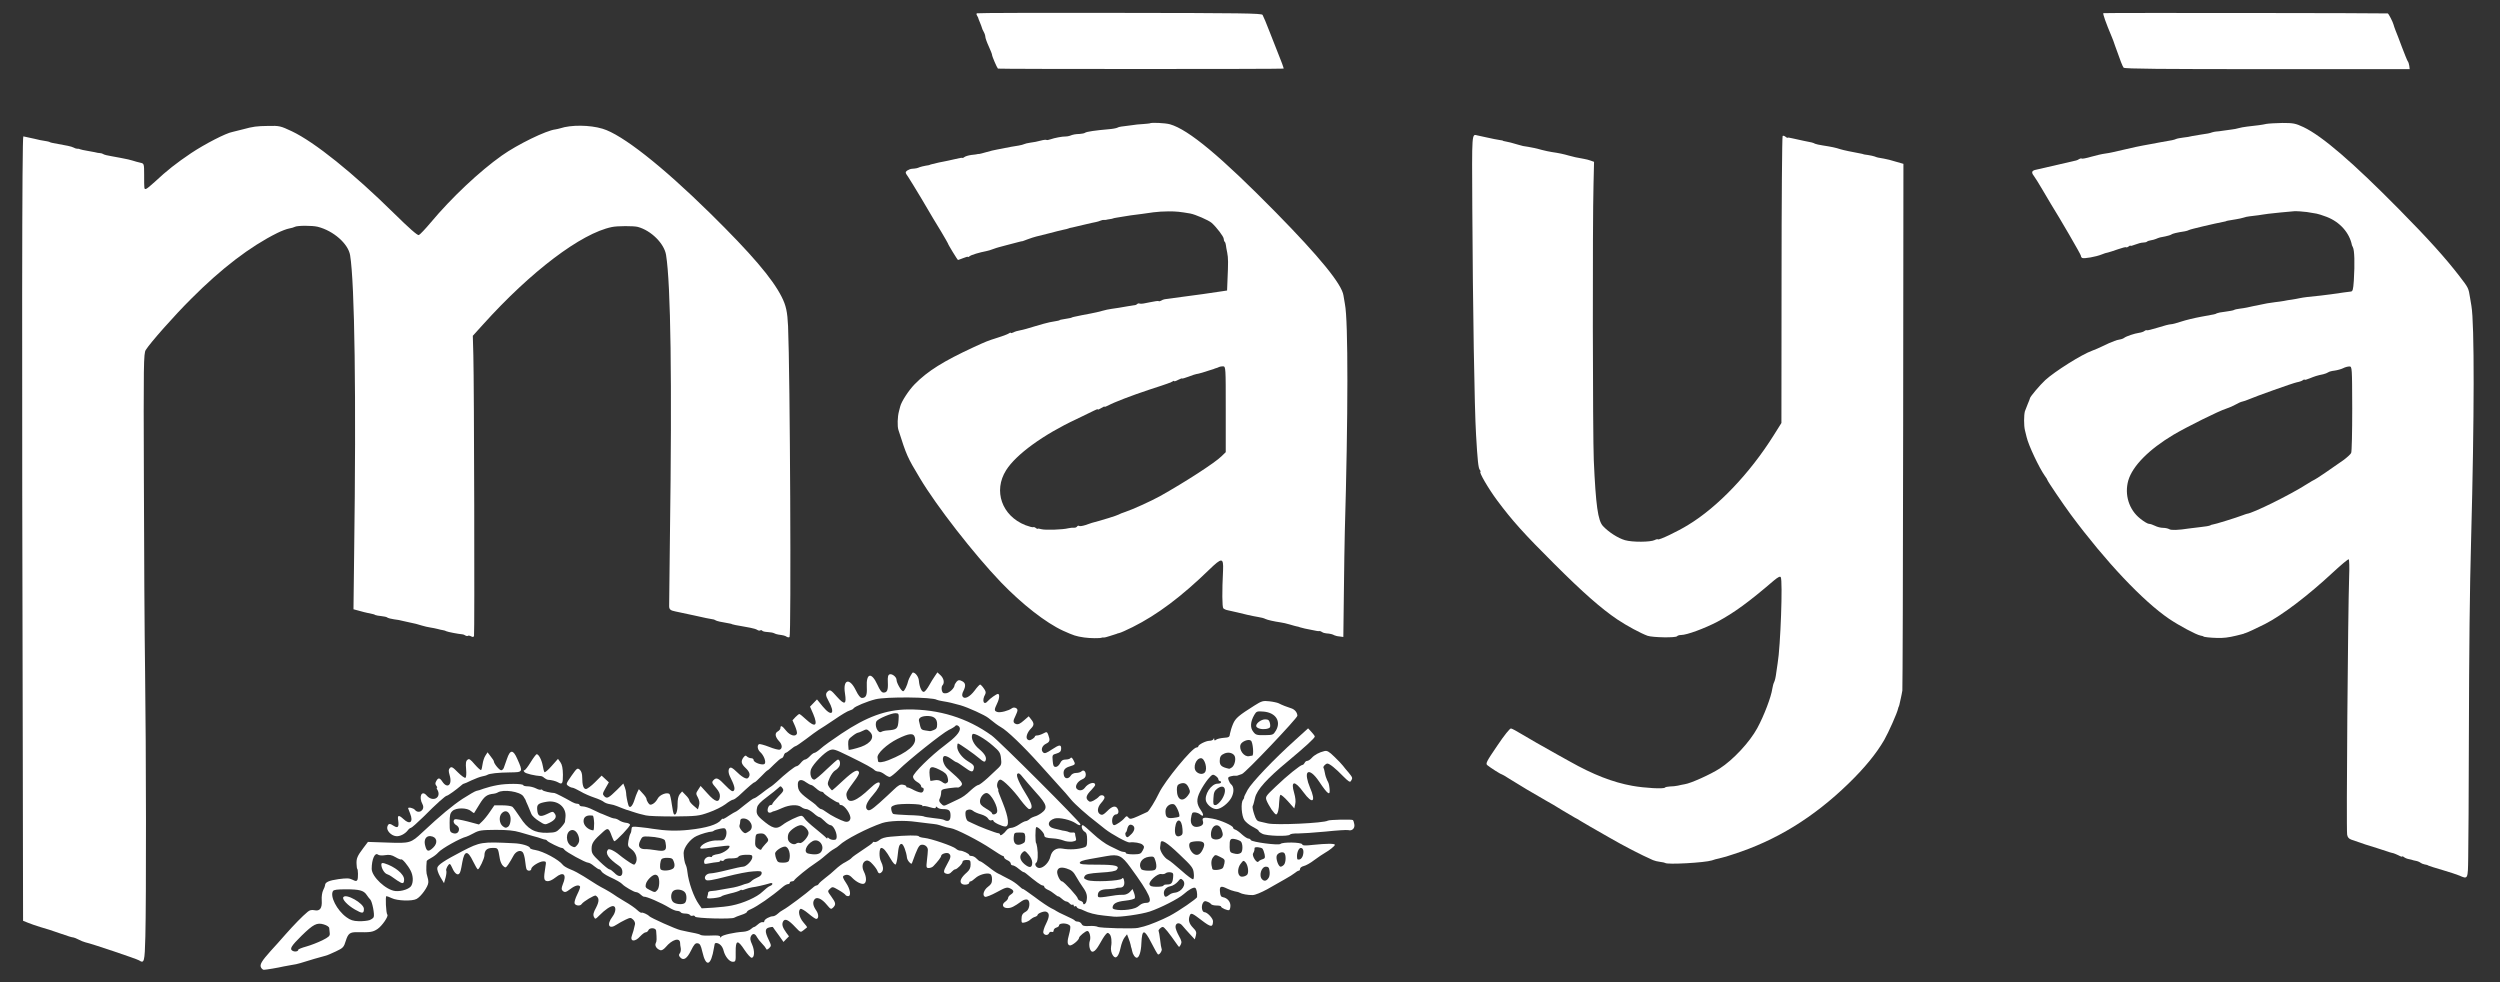 <?xml version="1.0" encoding="UTF-8" standalone="no"?>
<svg
   version="1.0"
   width="2800"
   height="1100"
   viewBox="0 0 2800 1100"
   preserveAspectRatio="xMidYMid"
   id="svg225"
   sodipodi:docname="logow.svg"
   inkscape:version="1.4 (e7c3feb100, 2024-10-09)"
   xmlns:inkscape="http://www.inkscape.org/namespaces/inkscape"
   xmlns:sodipodi="http://sodipodi.sourceforge.net/DTD/sodipodi-0.dtd"
   xmlns="http://www.w3.org/2000/svg"
   xmlns:svg="http://www.w3.org/2000/svg">
  <rect x="0" y="0" width="2800" height="1100" fill="#333333" stroke="none"/>
  <defs
     id="defs225" />
  <sodipodi:namedview
     id="namedview225"
     pagecolor="#ffffff"
     bordercolor="#000000"
     borderopacity="0.25"
     inkscape:showpageshadow="2"
     inkscape:pageopacity="0.0"
     inkscape:pagecheckerboard="0"
     inkscape:deskcolor="#d1d1d1"
     inkscape:zoom="0.28340053"
     inkscape:cx="1609.0302"
     inkscape:cy="1157.3726"
     inkscape:window-width="1920"
     inkscape:window-height="1113"
     inkscape:window-x="0"
     inkscape:window-y="25"
     inkscape:window-maximized="1"
     inkscape:current-layer="svg225" />
  <g
     fill="#ffffff"
     id="g14"
     transform="translate(-100.914,-919.315)">
    <path
       d="m 393.3,2002.95 c -1.8,-3.15 0.6,-7.2 10.8,-18.6 4.2,-4.5 11.7,-12.9 16.65,-18.6 9.3,-10.5 18.9,-20.4 24.75,-25.2 2.25,-1.95 4.5,-2.4 7.5,-1.8 6.15,1.35 8.85,-2.1 8.25,-11.1 -0.3,-4.35 0.45,-9 1.65,-11.4 1.2,-2.25 2.1,-4.8 2.1,-5.55 0,-3.3 4.35,-5.25 15,-6.75 9.15,-1.2 12,-1.2 15.6,0.6 3.6,1.8 4.5,1.95 5.55,0.3 1.05,-1.8 0.9,-12.6 -0.3,-12.6 -0.15,0 -0.45,-2.4 -0.6,-5.25 -0.3,-6.15 0.75,-8.85 7.65,-18 l 5.1,-6.75 22.2,0.75 c 24.75,0.9 25.95,0.6 38.55,-11.25 20.85,-19.5 33.75,-30.15 45.3,-37.8 7.2,-4.65 14.25,-8.7 15.45,-8.85 1.2,-0.15 4.95,-1.2 8.25,-2.55 3.3,-1.2 10.2,-3 15.3,-3.9 10.05,-1.95 28.95,-1.8 28.95,0.15 0,0.6 2.25,1.2 4.95,1.2 2.55,0 6.75,1.05 9.15,2.25 2.25,1.2 4.8,1.95 5.4,1.5 0.75,-0.45 1.65,-0.15 2.1,0.6 0.75,1.05 9,3 13.35,3.15 1.05,0 12.15,5.7 19.65,10.05 1.8,1.05 4.35,1.95 5.85,1.95 1.35,0 2.55,0.75 2.55,1.5 0,0.9 1.65,1.5 3.75,1.5 2.1,0 7.2,1.65 11.25,3.75 4.2,2.1 7.8,3.75 8.25,3.9 0.3,0 3.6,1.35 7.05,2.85 3.6,1.65 7.5,3 8.7,3 1.35,0 3.75,0.9 5.4,2.1 1.65,1.2 4.95,2.4 7.35,2.7 2.4,0.15 4.5,1.2 4.8,2.1 0.6,1.65 -15.6,18.6 -17.55,18.6 -0.45,0 -1.8,-2.55 -2.85,-5.55 -3.3,-9.3 -4.35,-9.75 -9.45,-5.25 -10.8,9.6 -13.2,12.9 -13.2,19.05 0,5.25 0.9,6.75 9.15,14.55 4.95,4.8 9.9,8.7 10.8,8.7 1.05,0 3.45,1.8 5.4,3.75 4.95,5.25 9.15,4.95 9.15,-0.75 0,-3 -1.2,-5.25 -3.9,-7.05 -11.85,-8.25 -15.6,-13.8 -12.3,-18 1.5,-1.8 8.1,1.65 16.2,8.55 2.1,1.65 6,4.35 8.55,6 4.8,2.85 4.95,2.85 6.45,0.15 2.4,-4.5 0.15,-11.55 -4.8,-15.15 -4.05,-3 -4.35,-3.75 -3.45,-9.45 0.6,-3.45 1.5,-6.9 2.1,-7.8 0.9,-1.65 1.2,-2.55 1.5,-6.15 0.15,-2.1 1.5,-2.25 9.6,-1.35 5.1,0.45 11.4,1.35 13.8,1.8 14.4,2.25 26.7,2.7 40.65,1.2 19.8,-2.1 32.1,-5.85 36.15,-11.1 1.05,-1.35 1.95,-1.8 1.95,-1.2 0,0.6 3,-0.9 6.6,-3.45 3.75,-2.4 7.2,-4.5 7.65,-4.5 0.6,0 5.1,-3.3 10.05,-7.5 4.95,-4.05 9.75,-7.5 10.5,-7.5 0.9,0 4.35,-2.25 7.8,-4.95 3.45,-2.7 7.8,-6 9.9,-7.35 2.1,-1.2 5.4,-3.9 7.5,-5.85 9.75,-9.15 20.7,-17.85 22.5,-17.85 1.05,0 3.15,-1.65 4.8,-3.75 1.65,-2.1 3.75,-3.75 4.8,-3.75 1.05,0 3.45,-1.65 5.4,-3.75 1.95,-2.1 4.2,-3.75 5.1,-3.75 0.9,0 4.05,-2.1 6.9,-4.65 2.85,-2.7 13.35,-10.2 23.25,-16.8 28.2,-18.9 49.8,-26.85 74.25,-27.15 35.1,-0.3 66.75,9.45 94.2,29.25 8.25,6 99.3,96.9 99.3,99.3 0,1.65 -1.95,1.35 -5.25,-1.05 -5.7,-3.9 -18.3,-6.75 -23.55,-5.4 -8.4,2.55 -8.85,9.3 -0.75,11.25 2.7,0.6 5.85,1.35 7.05,1.65 1.2,0.45 3.6,0.9 5.25,1.05 1.8,0.3 3.75,0.9 4.5,1.35 0.9,0.45 2.7,0.6 4.2,0.45 1.35,-0.3 2.55,0.3 2.55,1.2 0,1.05 0.45,3.3 0.9,4.95 0.75,2.7 0.15,3.3 -4.2,4.05 -2.7,0.3 -7.2,-0.15 -9.9,-1.35 -2.7,-1.05 -7.8,-2.1 -11.25,-2.25 -7.95,-0.45 -10.05,-1.2 -10.05,-3.6 0,-2.7 -7.35,-10.05 -9,-9 -1.2,0.75 -1.2,18 0,18 0.15,0 0.6,2.1 1.05,4.5 1.2,7.8 0.75,16.2 -1.05,17.25 -2.55,1.65 0,6 3.6,6 4.8,-0.15 10.8,-6.3 12.3,-12.9 1.65,-6.75 6.6,-10.05 13.35,-8.85 7.95,1.5 17.85,0.9 24.45,-1.35 2.85,-0.9 3.3,-2.1 3.3,-8.55 0,-5.7 -0.6,-7.8 -3,-9.15 -2.85,-1.8 -4.2,-7.2 -1.8,-7.2 0.6,0 5.85,4.35 11.55,9.75 5.7,5.4 14.1,11.55 18.75,13.65 4.5,2.1 9.45,4.5 10.8,5.25 1.5,0.75 3.75,1.35 4.95,1.35 1.2,0 2.25,0.6 2.25,1.35 0,0.75 3.75,1.35 8.4,1.35 7.5,-0.15 8.4,-0.6 10.35,-4.35 1.95,-3.6 1.95,-4.5 -0.15,-6.45 -1.95,-1.95 -9.9,-3.3 -14.55,-2.55 -2.55,0.45 -20.25,-9.3 -27.45,-15 -4.05,-3.15 -7.95,-6.3 -8.85,-7.05 -11.85,-9 -25.05,-20.85 -29.25,-25.95 -2.85,-3.6 -9,-10.65 -13.65,-15.6 -4.5,-4.95 -14.25,-15.75 -21.45,-23.85 -18.3,-20.4 -36.75,-38.1 -43.5,-41.7 -2.7,-1.5 -7.5,-4.95 -14.1,-10.35 -3.9,-3.15 -22.35,-11.55 -31.05,-14.1 -9.75,-2.7 -12.15,-3.3 -20.25,-4.65 -2.85,-0.45 -5.7,-1.2 -6.3,-1.5 -4.95,-3.15 -56.85,-3.6 -68.7,-0.6 -9.15,2.25 -23.25,8.1 -24.6,10.2 -0.45,0.9 -2.4,1.8 -4.35,2.4 -2.1,0.45 -9.6,4.95 -16.95,10.05 -7.35,4.95 -15.3,10.2 -17.7,11.55 -2.25,1.5 -8.85,6.15 -14.4,10.5 -5.7,4.2 -10.8,7.8 -11.55,7.8 -0.6,0 -3.15,1.65 -5.55,3.75 -2.4,2.1 -4.95,3.75 -5.55,3.75 -0.6,0 -1.65,1.35 -2.1,3 -0.45,1.65 -1.65,3 -2.4,3 -0.9,0 -4.5,3 -8.25,6.75 -3.6,3.75 -6.9,6.75 -7.35,6.75 -0.45,0 -3.75,3 -7.2,6.75 -3.6,3.75 -6.9,6.75 -7.5,6.75 -1.05,0 -6.15,4.35 -18,15.45 -2.55,2.25 -5.25,4.05 -6.3,4.05 -0.9,0 -4.8,2.25 -8.4,5.1 -3.6,2.7 -12,6.9 -18.6,9.15 -11.25,4.05 -13.65,4.2 -39,4.5 -14.85,0 -28.95,-0.45 -31.5,-1.2 -2.4,-0.6 -5.85,-1.5 -7.35,-1.8 -1.5,-0.45 -5.25,-1.5 -8.25,-2.55 -3,-1.05 -5.7,-1.95 -6.15,-1.95 -1.35,-0.45 -6.6,-2.4 -10.5,-4.05 -2.1,-0.9 -5.7,-1.95 -8.1,-2.25 -2.4,-0.3 -5.55,-1.5 -6.75,-2.55 -1.35,-1.2 -6.15,-3.3 -10.65,-4.8 -4.5,-1.5 -11.55,-4.5 -15.45,-6.9 -3.9,-2.25 -8.1,-4.2 -9.15,-4.2 -0.9,0 -3.15,-0.9 -4.65,-2.1 -2.55,-1.8 -2.4,-2.4 3.75,-11.25 6.15,-8.7 6.6,-9 9.3,-6.75 1.8,1.65 2.7,4.65 2.7,8.7 0,8.7 1.5,12.9 4.2,12.9 1.35,0 5.85,-3.3 10.05,-7.5 l 7.5,-7.5 4.05,3.75 4.05,3.75 -3.75,6.6 c -3.45,6 -3.45,6.75 -1.35,9 3,3 4.8,2.1 14.25,-7.2 l 7.05,-7.05 1.65,4.2 c 0.9,2.4 1.5,5.25 1.5,6.45 0,2.7 1.2,9.15 2.55,13.65 1.35,4.2 4.5,1.35 6.75,-5.85 0.9,-3 2.4,-7.05 3.3,-8.85 l 1.65,-3.3 4.2,4.65 c 2.4,2.4 4.35,5.4 4.35,6.3 0,1.05 0.9,3 1.95,4.5 1.65,2.25 2.55,2.55 5.25,1.05 1.8,-0.9 4.2,-3.6 5.4,-6 2.25,-4.35 10.65,-7.5 13.2,-4.95 0.6,0.6 1.8,5.7 2.55,11.4 0.75,5.55 1.8,10.65 2.4,11.1 2.1,2.1 4.2,-3.45 4.05,-10.95 0,-5.7 0.75,-9.15 2.4,-11.4 l 2.7,-3.15 4.05,4.2 c 2.25,2.1 4.05,4.8 4.05,5.85 0,1.05 2.1,3.75 4.8,6 l 4.8,4.05 1.2,-4.2 c 0.9,-3 0.45,-5.7 -1.2,-9 -2.4,-4.35 -2.4,-4.8 0.3,-8.85 l 2.7,-4.2 7.8,8.55 c 8.55,9.6 13.05,10.8 13.8,3.45 0.3,-3 -0.9,-5.7 -4.05,-9.45 -5.1,-5.85 -5.4,-6.75 -2.85,-9.3 3,-3 5.25,-2.1 13.05,6.15 5.85,6 7.95,7.35 9.3,6 1.95,-1.95 0.75,-6.15 -4.35,-16.35 -2.25,-4.8 -1.65,-9.6 1.2,-9.6 0.9,0 3.3,1.65 5.25,3.6 6.9,6.9 12.15,9.9 13.95,8.1 3,-3 2.1,-6.75 -2.7,-11.25 -4.95,-4.65 -5.55,-7.5 -2.4,-11.85 1.8,-2.25 2.55,-2.55 4.05,-0.9 1.05,0.9 3.15,1.8 4.65,1.8 1.5,0 2.7,0.9 2.7,2.1 0,2.85 10.2,6.3 12.3,4.2 1.95,-1.95 -0.75,-9.45 -4.95,-13.2 -3,-2.7 -3.75,-7.35 -1.35,-8.85 0.75,-0.45 5.85,0.9 11.25,3 5.4,2.25 10.95,3.6 12,3.15 3.15,-1.2 2.85,-5.7 -0.6,-9.3 -4.65,-4.95 -5.25,-9.15 -1.65,-11.1 1.65,-0.9 3,-2.55 3,-3.75 0,-3.6 1.95,-2.7 6.45,3 4.35,5.4 10.5,7.05 12,3.3 0.45,-1.2 -0.6,-4.95 -2.1,-8.55 l -2.85,-6.45 3.3,-3.6 c 1.8,-1.8 3.75,-3.45 4.35,-3.45 0.6,0 4.05,2.7 7.5,6 10.5,9.75 13.65,7.2 8.1,-6 l -3.6,-8.25 3.9,-4.05 3.9,-4.05 6.6,8.1 c 10.05,12.15 14.25,7.65 6.3,-6.45 -3.45,-6.15 -3.6,-8.4 -0.45,-10.95 2.25,-1.8 3.45,-1.05 9.75,6.15 8.85,9.9 11.1,9 9.15,-3.6 -2.55,-15.75 5.1,-18 12.15,-3.45 2.85,5.85 5.1,8.55 6.9,8.55 4.5,0 5.85,-3.15 5.4,-12 -0.9,-15.9 5.25,-17.4 11.85,-2.85 2.85,6.3 4.8,8.85 6.9,8.85 4.05,0 5.25,-2.7 4.8,-11.7 -0.3,-6 0.3,-8.1 1.95,-8.7 2.7,-1.05 7.8,2.85 7.8,6.15 0,3.45 5.4,12.75 7.35,12.75 1.5,0 4.65,-6.6 5.85,-12 0.6,-2.25 4.35,-9 5.1,-9 3,0.15 6.45,4.95 6.75,9.3 0.6,7.35 3.45,13.35 5.85,12.3 1.2,-0.45 3.6,-3.6 5.55,-7.05 1.95,-3.45 4.8,-8.25 6.45,-10.5 l 2.85,-4.2 3.6,3.3 c 3.75,3.6 4.65,8.7 1.95,11.4 -0.75,0.75 -1.05,3.3 -0.6,5.4 0.75,3 1.8,3.6 4.8,3.3 3.6,-0.3 9.3,-5.7 9.45,-8.85 0,-0.75 1.05,-2.55 2.25,-4.05 1.95,-2.1 3,-2.25 6,-0.75 4.2,1.95 4.65,5.25 1.65,11.25 -1.35,2.4 -1.65,4.95 -0.9,6 2.1,3.6 8.1,0.6 13.5,-6.6 2.7,-3.75 5.55,-6.75 6.15,-6.75 0.6,0 2.55,1.95 4.05,4.2 2.25,3 2.7,4.8 1.65,6.75 -4.05,7.05 -1.65,13.05 3,7.5 2.25,-2.7 9.6,-7.95 11.25,-7.95 2.1,0 1.8,5.1 -0.75,10.35 -3.6,7.5 -3.6,8.7 0.15,9.9 3.15,1.05 12.75,-1.5 16.05,-4.05 2.4,-1.95 6.45,-0.45 6.45,2.1 0,1.05 -1.05,3.9 -2.25,6.3 -3,5.7 -2.85,7.95 0.75,9.15 2.25,0.75 4.65,-0.45 8.55,-3.9 l 5.55,-4.8 2.7,3.45 c 3.45,4.2 3.45,6.6 0,10.05 -4.5,4.5 -6.45,10.5 -4.05,12.45 1.5,1.2 2.85,1.2 5.1,-0.3 1.8,-1.05 3.15,-2.4 3.15,-3 0,-0.75 1.2,-1.2 2.7,-1.2 1.35,0 4.5,-1.05 6.75,-2.25 3.9,-2.1 4.2,-1.95 5.55,1.65 2.25,6 1.8,7.8 -2.55,9.9 -4.65,2.25 -6.15,7.35 -3,9.9 1.5,1.35 3.75,0.45 9.75,-3.6 8.4,-5.55 10.5,-5.7 10.2,-0.3 -0.15,2.55 -1.5,3.9 -5.1,4.95 -4.8,1.35 -4.95,1.65 -4.35,8.25 0.45,5.4 1.05,6.75 3.45,6.75 1.65,0 3.6,-1.8 4.8,-4.05 1.5,-3.15 3,-4.2 6.3,-4.2 2.4,0 4.8,-0.75 5.4,-1.65 0.6,-1.2 1.8,-0.45 3,1.8 2.85,5.25 2.7,5.55 -3.75,7.5 -6.15,1.8 -7.95,4.8 -6.6,10.35 1.05,3.9 5.25,3.9 7.65,0 1.05,-1.8 3.45,-3 6,-3 2.25,0 4.95,-0.75 5.85,-1.65 2.4,-2.4 4.95,-0.3 4.95,3.75 0,2.4 -1.35,4.05 -4.35,5.25 -5.1,2.25 -8.25,7.95 -5.7,10.5 2.55,2.55 6.6,1.95 8.85,-1.05 3.75,-5.4 11.7,-7.65 11.7,-3.3 0,0.75 -1.95,3.15 -4.2,5.55 -5.55,5.55 -6.75,8.85 -3.9,11.7 1.95,1.95 2.85,1.95 6.45,0.15 2.25,-1.2 4.95,-3.15 6,-4.5 2.1,-2.4 6.15,-1.65 6.15,1.35 0,0.9 -1.65,3.6 -3.75,5.85 -4.35,4.8 -4.95,10.65 -1.05,12.75 2.25,1.2 3.75,0.45 7.8,-3.6 5.55,-5.7 9.6,-6.6 11.7,-2.55 1.8,3.3 0.75,6.3 -2.1,6.3 -1.2,0 -2.7,1.5 -3.45,3.3 -1.35,3.75 -0.45,8.7 1.65,8.7 1.95,0 9.15,-4.8 11.7,-8.1 2.1,-2.4 2.55,-2.4 4.2,-0.45 1.8,2.1 3,1.95 10.5,-1.35 4.65,-2.1 9.6,-4.35 10.8,-4.95 1.8,-0.9 8.85,-12.3 13.05,-21.15 6.45,-13.5 37.2,-51 42,-51 1.05,0 1.95,-0.6 1.95,-1.2 0,-1.95 8.55,-6.3 12.45,-6.3 2.1,0 4.2,-0.9 4.5,-1.8 0.6,-1.5 0.9,-1.35 0.9,0.15 0.15,1.5 0.6,1.65 2.1,0.45 1.05,-0.9 4.8,-1.8 8.4,-2.1 6.15,-0.45 6.75,-0.75 7.2,-4.95 0.45,-2.4 1.95,-7.35 3.45,-10.8 2.7,-6.3 6.45,-9.45 23.85,-20.4 8.25,-5.25 9.75,-5.55 16.65,-4.8 4.2,0.45 8.85,1.5 10.2,2.1 4.35,2.25 9.9,4.35 13.8,5.55 4.35,1.2 7.35,4.65 7.5,8.55 0,2.7 -58.5,64.35 -62.1,65.25 -0.9,0.3 -2.7,0.9 -3.9,1.35 -1.2,0.6 -2.85,0.75 -3.6,0.6 -0.9,-0.15 -3,0 -4.95,0.6 -3,0.75 -3.45,1.5 -2.55,4.2 0.6,1.8 1.8,3.9 2.85,4.8 3.45,2.7 3.45,9.3 0.15,15.3 -3.6,6.3 -11.7,12.45 -16.5,12.45 -4.35,0 -9.75,-4.05 -11.55,-8.4 -2.7,-7.2 5.55,-20.1 12.9,-20.1 2.1,0 3.75,-0.6 3.75,-1.5 0,-0.75 -0.6,-1.5 -1.5,-1.5 -0.75,0 -1.5,-0.9 -1.5,-1.95 0,-1.05 -1.5,-2.7 -3.3,-3.9 -3,-1.95 -3.6,-1.65 -8.25,3.75 -2.7,3.3 -6.75,9.45 -8.85,13.8 -4.5,8.85 -4.2,14.1 1.05,21.45 3.3,4.8 2.85,7.5 -0.75,4.5 -2.85,-2.4 -8.1,-3.3 -9.15,-1.65 -0.45,0.75 -1.2,3.6 -1.5,6.3 -0.75,6.3 2.4,10.05 7.95,9 4.8,-0.9 6.6,-3 5.4,-6.6 -1.2,-3.75 1.2,-4.35 10.8,-2.55 9.15,1.65 23.1,7.95 23.1,10.2 0,0.9 1.2,1.8 2.7,2.25 1.35,0.45 4.65,2.85 7.35,5.4 2.7,2.4 5.85,4.5 7.05,4.5 1.2,0 2.4,0.75 2.7,1.65 0.75,2.25 31.35,6.3 33.3,4.35 2.25,-2.25 23.4,-1.95 24.3,0.45 0.45,1.5 3.3,1.65 12.3,0.6 14.7,-1.5 24.3,-1.65 24.3,0 0,1.2 -6.3,6.3 -10.95,8.85 -2.25,1.2 -7.65,4.95 -12,8.1 -4.2,3.3 -9.6,6.3 -11.85,6.75 -2.4,0.6 -4.2,1.95 -4.2,3.15 0,1.2 -0.6,2.1 -1.5,2.1 -0.75,0 -2.85,1.2 -4.35,2.55 -1.65,1.35 -6.6,4.5 -11.25,7.05 -4.5,2.55 -13.35,7.65 -19.8,11.25 -6.6,3.6 -13.5,6.45 -16.2,6.45 -5.25,0.15 -12.15,-1.2 -14.4,-2.55 -0.9,-0.6 -3.45,-1.35 -5.7,-1.65 -2.25,-0.45 -6,-1.8 -8.4,-3 -7.05,-3.45 -8.7,-2.85 -8.1,3.45 0.3,4.35 1.2,5.85 3.45,6.15 4.8,0.9 8.25,4.95 8.25,9.45 0,2.25 -0.6,4.5 -1.35,4.95 -1.5,0.9 -9.15,-2.4 -9.15,-3.9 0,-0.75 -2.25,-1.2 -5.1,-1.2 -2.85,0 -5.7,-0.75 -6.15,-1.65 -0.6,-0.9 -2.55,-2.1 -4.35,-2.7 -2.4,-1.05 -3.6,-0.6 -4.8,1.65 -2.1,3.9 -0.9,10.2 1.95,10.2 3,0 9.45,6.9 9.45,10.05 -0.15,7.2 -2.4,6.9 -12.6,-0.9 -10.95,-8.4 -12.15,-8.85 -13.5,-5.25 -1.8,4.8 -0.75,8.85 3.6,13.35 3.75,3.75 4.2,5.25 3.3,8.85 l -1.2,4.35 -5.4,-5.85 c -3,-3.15 -6.75,-7.5 -8.4,-9.45 -3.3,-4.2 -7.8,-3.45 -7.8,1.35 0,1.8 1.65,6.15 3.75,9.9 3.15,5.55 3.45,7.35 2.1,9.9 -1.65,3.15 -1.8,3.15 -3.75,0.3 -9.75,-13.95 -14.7,-20.1 -16.35,-20.1 -1.95,0 -5.55,3.6 -4.65,4.65 0.3,0.3 1.05,4.65 1.65,9.6 0.45,4.8 1.35,9.45 1.65,10.05 1.2,1.8 -2.4,7.35 -4.05,6.45 -0.75,-0.6 -4.05,-6.3 -7.35,-12.9 -8.1,-15.9 -10.5,-15.75 -11.25,0.75 -0.3,9 -2.55,15.9 -5.1,15.9 -1.95,0 -4.5,-3.6 -5.25,-7.65 -0.45,-1.95 -0.75,-3.6 -0.9,-3.6 -0.15,0 -0.45,-1.5 -0.75,-3.15 -0.45,-1.8 -1.35,-5.1 -2.4,-7.5 l -1.65,-4.35 -2.7,3.45 c -1.5,1.8 -3.6,7.05 -4.5,11.55 -2.1,9.75 -5.25,13.35 -8.4,9 -1.95,-2.55 -2.85,-6.9 -2.25,-10.35 1.05,-5.4 0.3,-11.85 -1.65,-13.8 -1.95,-1.95 -2.4,-1.95 -4.5,0.45 -1.35,1.5 -4.5,6.45 -6.9,10.95 -5.25,9.3 -9.15,10.8 -10.95,4.05 -0.6,-2.4 -0.6,-6 0.15,-7.95 1.5,-3.75 -0.3,-11.1 -2.7,-11.1 -2.1,0 -9.3,6 -9.3,7.65 0,2.55 -7.95,9 -10.35,8.55 -3,-0.6 -3.15,-4.5 -0.75,-12.9 1.05,-3.6 1.5,-7.5 1.2,-8.55 -1.5,-3.75 -12.6,-4.35 -12.6,-0.75 0,0.75 -1.35,1.8 -3,2.25 -1.65,0.45 -3,1.95 -3,3.3 0,1.35 -0.9,1.95 -2.1,1.5 -1.2,-0.45 -2.55,0.15 -3,1.35 -1.05,2.85 -5.25,2.7 -6.45,-0.3 -0.45,-1.35 0.9,-6 3.15,-10.35 3.9,-7.95 4.05,-11.85 0,-13.35 -2.4,-0.9 -9.6,1.95 -9.6,3.75 0,0.6 -1.35,1.65 -3,2.1 -1.65,0.45 -3.9,1.95 -5.1,3 -1.05,1.2 -3.75,2.55 -6,3.15 -3.6,0.9 -3.9,0.45 -3.9,-3.3 0,-4.95 1.05,-6.75 5.25,-9 4.05,-2.25 4.95,-11.85 1.35,-13.2 -1.35,-0.6 -4.2,0.15 -6.3,1.65 -8.7,6.3 -11.85,7.8 -15.75,7.8 -5.55,0.15 -7.2,-4.05 -2.85,-7.05 1.8,-1.2 3.3,-3.15 3.3,-4.2 0,-1.2 1.35,-2.85 3,-3.9 4.05,-2.55 3.75,-4.8 -0.75,-6.9 -3.45,-1.65 -5.25,-1.05 -14.85,4.2 -6,3.3 -12,5.7 -13.2,5.25 -3.45,-1.35 -1.5,-7.8 3.45,-11.4 3.3,-2.4 4.35,-4.2 4.35,-8.25 0,-3.3 -0.9,-5.55 -2.25,-6 -3.9,-1.5 -12.3,0.9 -16.35,4.65 -2.25,2.1 -4.65,3.75 -5.55,3.75 -0.75,0 -1.35,0.6 -1.35,1.35 0,2.4 -6.6,3.15 -8.7,1.05 -2.55,-2.55 -0.3,-7.05 6.15,-12.6 2.85,-2.55 4.05,-4.95 4.05,-8.7 0,-4.65 -0.45,-5.1 -4.5,-5.1 -2.7,0 -4.5,0.75 -4.5,1.95 0,2.25 -6.15,8.55 -8.4,8.55 -0.75,0 -2.55,1.35 -3.9,2.85 -1.65,1.95 -3.6,2.7 -5.55,2.1 -4.05,-1.05 -3.9,-2.7 0.6,-10.8 4.2,-7.35 4.65,-9.6 1.95,-11.85 -2.25,-1.65 -8.7,0.3 -8.7,2.7 0,1.35 -3.75,6.3 -8.7,11.4 -1.05,1.2 -3.45,2.1 -5.1,2.1 -2.85,0 -3,-0.6 -2.1,-8.55 0.6,-4.8 1.05,-10.05 1.05,-11.7 0,-3.75 -3.9,-6.6 -7.65,-5.7 -2.55,0.75 -4.35,4.35 -9.9,19.8 -0.6,1.8 -1.05,1.8 -3.15,-0.3 -1.35,-1.35 -2.55,-3.6 -2.7,-5.1 -0.75,-6.75 -4.05,-15.45 -6,-15.45 -2.55,0 -3.45,2.85 -4.5,13.5 -0.45,4.5 -1.5,8.85 -2.1,9.45 -0.75,0.75 -3.15,-1.8 -5.55,-6 -5.25,-9.15 -8.1,-12.45 -10.65,-12.45 -2.4,0 -2.7,10.8 -0.3,15.15 2.4,4.8 3,9.15 1.2,11.4 -2.25,2.7 -4.05,2.4 -5.1,-0.6 -0.45,-1.5 -2.85,-4.95 -5.4,-7.65 -3.15,-3.6 -5.25,-4.65 -7.35,-4.05 -4.2,1.35 -5.25,7.05 -2.4,12.45 3,6 3,12.15 0,13.35 -2.7,1.05 -8.7,-1.95 -13.2,-6.6 -3.3,-3.6 -6.3,-4.2 -9.6,-2.25 -1.35,0.9 -0.75,2.85 2.7,7.95 4.8,7.05 6,14.85 2.4,14.85 -1.2,0 -2.7,-0.6 -3.15,-1.5 -0.45,-0.75 -3.9,-3.3 -7.65,-5.4 -6.45,-3.75 -6.9,-3.9 -9.6,-1.35 -2.85,2.7 -2.85,2.7 1.5,8.7 5.1,7.05 5.4,8.85 2.1,12.3 -2.25,2.25 -2.85,2.1 -7.05,-3 -5.7,-7.05 -11.55,-9.45 -13.95,-6 -2.25,3.15 -1.65,7.05 2.1,12.45 2.85,4.2 2.85,9.3 -0.15,9.3 -0.9,0 -4.8,-2.7 -8.85,-6.15 -3.9,-3.3 -7.8,-5.55 -8.7,-5.1 -3.15,1.95 -1.5,9.6 3.15,15 2.7,3 4.5,5.55 4.2,5.7 -0.3,0.15 -2.1,1.65 -3.9,3.15 -3.3,2.7 -3.45,2.7 -9,-3.15 -7.95,-8.55 -11.85,-10.35 -13.95,-6.6 -1.65,3.3 -0.75,6.6 3.6,12.6 l 3,4.05 -3.15,3.15 -3,3.15 -5.7,-8.1 c -3.3,-4.35 -6,-8.25 -6.15,-8.55 -0.3,-0.3 -2.25,-0.15 -4.35,0.45 -4.65,1.2 -4.8,4.65 -0.45,13.65 3.15,6.6 3.15,6.9 0.6,9.45 -2.1,1.95 -3,2.1 -3.45,0.6 -0.45,-1.05 -2.55,-3.75 -4.8,-6 -2.1,-2.1 -4.5,-5.25 -5.4,-6.9 -2.1,-4.2 -4.8,-4.65 -6.75,-1.05 -1.2,2.4 -0.9,4.5 1.35,9.45 3,6.9 2.7,14.7 -0.6,14.7 -1.2,0 -4.65,-3.9 -7.8,-8.55 -7.95,-12.15 -10.2,-11.55 -10.05,2.25 0.15,10.2 0,10.8 -3.3,10.8 -3.75,0 -8.55,-5.85 -10.2,-12.3 -0.45,-2.25 -1.95,-5.1 -3.3,-6.3 -2.4,-2.55 -6.45,-3.3 -6.75,-1.2 -0.15,0.6 -0.45,2.4 -0.75,4.05 -3.3,20.55 -9,22.5 -13.05,4.5 -1.65,-7.2 -2.7,-9.15 -5.25,-9.45 -2.55,-0.45 -4.05,1.2 -7.5,8.25 -4.5,9.15 -8.55,11.7 -12.3,7.2 -1.35,-1.65 -1.5,-2.7 -0.15,-4.35 0.9,-1.05 1.35,-3.6 1.05,-5.55 -0.45,-1.95 -0.75,-4.65 -0.75,-6 -0.3,-6.45 -9,-3.9 -16.2,4.8 -2.4,2.7 -4.5,3.9 -6.15,3.3 -4.05,-1.35 -6.3,-5.1 -4.95,-7.8 1.2,-2.1 1.2,-4.8 0.45,-13.95 -0.3,-3.45 -7.5,-3.75 -8.7,-0.45 -0.6,1.2 -1.8,2.25 -3,2.25 -1.2,0 -3.9,2.1 -6.15,4.5 -6,6.75 -12,6 -9.15,-1.35 1.35,-3.75 1.8,-5.4 3.3,-12 0.45,-1.65 -0.6,-4.05 -2.1,-5.4 -2.55,-2.4 -3.15,-2.4 -8.55,0.15 -3.15,1.5 -7.5,3.9 -9.75,5.4 -8.7,6 -11.85,0.45 -4.8,-8.85 4.05,-5.4 4.35,-11.7 0.6,-11.85 -2.85,0 -9,4.05 -15.15,10.35 -4.65,4.65 -4.8,4.65 -6.3,1.65 -1.05,-2.4 -0.45,-4.95 2.55,-10.35 3.6,-7.05 3.6,-10.95 -0.45,-13.35 -1.35,-0.9 -14.1,6.75 -15.75,9.45 -1.65,2.55 -6.9,1.95 -7.95,-0.75 -0.45,-1.35 0.9,-5.85 3,-10.05 2.1,-4.2 3.6,-8.1 3.15,-8.85 -1.35,-2.25 -5.55,-1.2 -10.5,2.55 -5.55,4.2 -6.75,4.5 -9.3,1.95 -1.2,-1.2 -1.05,-3 0.45,-6.9 4.8,-11.25 0.9,-15 -8.25,-7.65 -3.6,2.85 -7.05,4.35 -9.15,4.05 -3.9,-0.45 -4.2,-3 -2.1,-15.75 1.05,-6 0.9,-6.45 -2.25,-6.45 -4.35,0 -13.5,5.7 -13.5,8.4 0,2.4 -3.9,2.85 -5.25,0.6 -0.45,-0.75 -1.2,-4.95 -1.65,-9.3 -0.45,-4.35 -1.65,-8.85 -2.85,-10.05 -2.85,-2.85 -7.95,-0.75 -10.65,4.8 -1.35,2.7 -3.9,6.75 -5.4,9 -2.85,4.05 -3.15,4.05 -5.85,1.65 -1.5,-1.35 -3.15,-4.95 -3.6,-7.95 -2.1,-12.45 -1.8,-12.15 -8.25,-12.15 -6.15,0 -9,2.7 -9,8.4 0,3.3 -5.85,15.6 -7.35,15.6 -0.6,0 -3,-4.05 -5.4,-9 -6,-12.6 -9.6,-12.3 -12,0.75 -1.65,9.6 -2.25,11.85 -3.6,13.2 -1.95,1.95 -5.25,-0.75 -7.65,-6.45 -1.05,-2.55 -2.25,-4.5 -2.85,-4.5 -1.65,0 -4.8,6 -3.9,7.5 0.45,0.75 0.15,4.2 -0.75,7.65 l -1.8,6.3 -4.2,-7.05 c -2.4,-4.2 -3.75,-8.55 -3.3,-10.2 0.9,-3.45 7.65,-7.95 28.05,-18.6 20.1,-10.35 21.6,-10.65 57.75,-8.85 8.7,0.3 18,3.15 18,5.4 0,0.6 2.55,1.65 5.7,2.1 9.3,1.5 26.7,10.95 31.05,16.65 0.9,1.35 4.8,3.6 8.55,5.1 3.75,1.35 10.35,4.95 14.85,7.8 14.55,9.3 16.95,10.8 23.85,14.4 3.75,2.1 7.8,4.5 9,5.4 1.2,1.05 7.05,4.65 12.75,8.1 5.85,3.3 12.3,7.8 14.4,9.9 2.25,2.1 4.35,3.3 4.8,3 0.75,-0.9 7.05,1.95 8.55,3.75 1.65,1.95 30.15,14.7 35.25,15.75 2.55,0.6 6.15,1.35 8.25,1.8 2.1,0.45 5.85,1.2 8.25,1.65 2.55,0.45 5.25,1.35 6,1.95 0.9,0.6 6,0.9 11.7,0.6 7.05,-0.3 10.05,0 10.05,1.35 0,1.35 0.3,1.35 1.2,0 1.2,-1.95 14.7,-4.95 24.6,-5.55 3.15,-0.15 6.9,-1.5 8.4,-2.85 1.5,-1.35 3.3,-2.55 3.9,-2.55 0.6,0 2.55,-1.35 4.35,-3 1.8,-1.65 4.05,-2.7 5.1,-2.4 1.05,0.45 1.95,-0.15 1.95,-1.2 0,-1.95 6.15,-5.4 9.75,-5.4 1.2,0 3.45,-1.2 4.95,-2.55 1.5,-1.5 4.35,-3.6 6.45,-4.65 5.1,-2.7 25.65,-18.15 33,-24.6 1.5,-1.5 3.45,-2.7 4.35,-2.7 0.75,0 1.95,-0.9 2.55,-1.95 0.6,-1.05 3.9,-3.9 7.2,-6.45 3.3,-2.4 8.4,-6.75 11.4,-9.6 3.15,-3 8.1,-6.75 11.4,-8.25 3.15,-1.65 6.15,-3.75 6.75,-4.65 0.6,-0.9 6.15,-4.8 12.3,-8.85 6.3,-4.05 11.4,-7.8 11.4,-8.4 0,-0.75 0.9,-0.9 1.95,-0.45 1.05,0.3 3.45,-0.6 5.4,-2.25 2.25,-1.95 6.6,-3.3 12.6,-3.75 17.55,-1.65 31.05,-1.8 31.5,-0.45 0.15,0.6 3,1.5 6.3,1.8 7.35,0.75 32.1,9.15 35.4,12.15 1.2,1.2 3.3,2.1 4.5,2.1 3,0 10.35,3.45 10.35,4.95 0,0.6 1.2,1.05 2.7,1.05 1.65,0 4.05,1.35 5.55,3 1.5,1.65 3.3,3 4.05,3 0.75,0 4.8,2.85 9.15,6.15 4.2,3.45 9.15,6.75 10.8,7.5 1.65,0.75 4.05,1.95 5.25,2.7 1.2,0.75 4.8,2.55 7.8,4.05 3,1.5 7.65,4.65 10.2,7.05 2.4,2.25 4.5,3.9 4.5,3.45 0,-0.45 5.85,3.6 13.2,9 7.2,5.55 15.45,10.95 18.3,12.45 2.85,1.35 5.55,2.85 6,3.3 0.45,0.45 5.1,2.85 10.5,5.25 5.4,2.4 10.05,4.8 10.2,5.4 0.3,0.6 1.8,1.2 3.3,1.2 1.65,0 3.6,1.2 4.35,2.7 1.05,2.1 3,2.55 8.4,2.25 3.9,-0.3 8.25,0.15 9.6,0.9 2.55,1.5 40.8,2.4 45.15,1.2 1.2,-0.3 4.35,-1.05 6.75,-1.65 5.55,-1.35 20.55,-7.5 28.5,-11.7 10.8,-5.7 30.75,-19.5 30.9,-21.15 0.45,-4.35 -0.6,-9.45 -2.1,-10.35 -1.65,-1.05 -7.2,1.95 -13.05,7.2 -5.85,5.1 -25.8,15.3 -37.95,19.35 -9.6,3.15 -33.45,6.45 -40.05,5.7 -1.2,-0.15 -6.3,-0.75 -11.25,-1.2 -9.3,-0.9 -17.25,-3 -22.5,-5.7 -1.65,-0.9 -4.05,-1.8 -5.25,-1.95 -1.2,-0.3 -2.4,-1.2 -2.7,-2.1 -0.3,-0.75 -1.2,-1.2 -1.95,-0.6 -0.75,0.45 -1.35,0 -1.35,-0.9 0,-0.9 -0.6,-1.35 -1.35,-0.9 -0.75,0.45 -2.1,-0.15 -3.15,-1.35 -1.05,-1.2 -2.7,-2.25 -3.6,-2.25 -1.05,0 -3.3,-1.35 -5.1,-3 -1.8,-1.65 -3.6,-2.85 -3.9,-2.7 -0.3,0.3 -2.25,-0.9 -4.2,-2.55 -1.95,-1.65 -5.25,-3.9 -7.5,-4.8 -2.4,-1.05 -4.2,-2.55 -4.2,-3.45 0,-0.75 -0.9,-1.5 -1.95,-1.5 -1.5,0 -7.65,-4.35 -18.6,-13.5 -1.05,-0.9 -2.25,-1.5 -2.85,-1.5 -0.45,0 -2.85,-1.65 -5.4,-3.75 -2.4,-2.1 -5.4,-3.75 -6.6,-3.75 -1.2,0 -2.1,-0.9 -2.1,-1.95 0,-1.2 -1.65,-2.85 -3.75,-3.75 -2.1,-0.9 -3.75,-2.4 -3.75,-3.3 0,-0.75 -0.6,-1.5 -1.35,-1.5 -0.75,0 -6.6,-3.6 -13.05,-7.95 -13.35,-9 -39.9,-22.65 -45.6,-23.25 -2.1,-0.3 -6.15,-1.2 -9,-2.25 -6.45,-2.1 -4.95,-1.8 -16.5,-3.15 -5.4,-0.6 -11.4,-1.35 -13.5,-1.65 -12.45,-1.8 -29.7,-1.2 -37.5,1.35 -16.35,5.55 -41.7,18.6 -48,24.9 -1.2,1.2 -3.9,3.15 -6,4.2 -2.1,1.05 -6.45,4.35 -9.75,7.35 -3.3,3 -8.7,7.05 -12,9.15 -6.45,4.05 -22.2,16.8 -22.95,18.75 -0.3,0.6 -1.5,1.05 -2.7,1.05 -1.2,0 -2.1,0.75 -2.1,1.5 0,0.9 -0.9,1.5 -1.95,1.5 -1.2,0 -3.75,1.35 -5.7,3 -13.35,11.4 -28.5,21.75 -36.15,25.2 -2.4,0.9 -4.2,2.25 -4.2,3 0,0.75 -2.85,2.25 -6.3,3.3 -3.6,1.2 -7.05,2.55 -7.95,3.15 -2.7,1.8 -43.2,0.75 -43.8,-1.2 -0.45,-1.05 -1.5,-1.5 -2.7,-1.05 -1.05,0.45 -2.4,0.15 -3,-0.75 -0.45,-0.9 -2.85,-1.65 -5.25,-1.65 -2.4,0 -4.8,-0.6 -5.25,-1.5 -0.45,-0.75 -2.25,-1.5 -3.9,-1.5 -1.65,0 -5.4,-1.5 -8.55,-3.45 -9.45,-5.7 -26.25,-13.05 -28.95,-12.45 -0.45,0 -1.95,-1.05 -3.45,-2.4 -1.5,-1.5 -3.75,-2.7 -5.1,-2.7 -2.25,0 -13.05,-6.3 -15.3,-8.85 -1.35,-1.65 -6.75,-4.8 -14.7,-8.4 -4.35,-2.1 -8.25,-4.8 -8.7,-6 -0.6,-1.2 -1.65,-2.25 -2.4,-2.25 -0.9,0 -3.45,-1.65 -6,-3.75 -2.4,-2.1 -5.4,-3.75 -6.6,-3.75 -3,0 -25.05,-12.15 -26.55,-14.55 -0.6,-1.05 -1.95,-1.95 -2.85,-1.95 -2.1,0 -15.15,-6.45 -16.35,-7.95 -0.45,-0.75 -1.5,-1.35 -2.25,-1.35 -0.75,0 -2.7,-0.6 -4.35,-1.2 -1.65,-0.6 -5.7,-1.95 -9,-2.7 -3.3,-0.9 -10.05,-2.85 -15,-4.35 -6.6,-1.95 -13.95,-2.7 -27,-2.7 -16.05,0.15 -18.75,0.45 -24.75,3.75 -3.75,1.95 -7.35,3.75 -8.25,3.9 -6.6,1.5 -27.6,13.2 -31.5,17.7 -1.65,1.95 -5.25,4.65 -7.8,6 -2.7,1.35 -4.95,3 -5.1,3.6 -0.75,8.1 -0.6,13.8 0.6,16.8 0.75,2.1 1.35,5.25 1.2,7.2 -0.15,4.65 -8.25,15.9 -13.2,18.45 -4.95,2.7 -21.75,2.1 -27.75,-0.9 -2.55,-1.2 -5.25,-2.25 -6,-2.25 -1.35,0 -0.45,19.2 1.05,20.7 1.65,1.65 -5.85,12.6 -10.95,16.05 -5.4,3.6 -7.95,3.9 -23.55,3.6 -7.35,0 -9.45,1.5 -12,9.6 -2.25,7.35 -3,8.1 -11.25,12 -4.8,2.25 -9.9,4.5 -11.55,4.8 -2.85,0.6 -20.25,5.7 -28.2,8.25 -2.4,0.75 -6.9,1.8 -9.75,2.1 -2.85,0.45 -6.9,1.2 -9,1.65 -5.55,1.35 -19.95,3.75 -22.05,3.75 -1.05,0 -2.4,-1.2 -3.15,-2.55 z M 435,1983 c 0,-0.6 4.05,-2.25 9,-3.6 4.95,-1.35 12.9,-4.5 17.85,-6.9 7.2,-3.6 8.7,-4.95 8.4,-7.8 -0.15,-1.95 -0.45,-4.5 -0.6,-5.85 0,-1.35 -2.55,-3.15 -6.15,-4.2 -7.65,-2.25 -11.55,-0.3 -24.9,12.75 -11.55,11.4 -13.65,14.85 -10.05,16.8 2.55,1.5 6.45,0.75 6.45,-1.2 z m 79.8,-33.15 c 2.25,-0.9 4.35,-2.4 4.65,-3.45 1.2,-2.85 -1.65,-17.25 -3.75,-19.5 -1.05,-1.05 -3,-3.6 -4.2,-5.4 -3.3,-4.95 -8.25,-6.15 -23.1,-6.15 -9.45,0 -13.65,0.45 -14.55,1.95 -3.6,5.85 4.35,21.45 15,29.25 4.5,3.3 7.65,4.35 13.8,4.5 4.5,0.15 9.9,-0.45 12.15,-1.2 z m 857.4,-13.5 c 1.95,-0.75 4.5,-2.4 5.7,-3.6 1.35,-1.2 4.35,-2.25 6.75,-2.25 8.55,0 4.35,-9.6 -17.7,-39.75 -9.75,-13.35 -13.2,-15 -26.7,-12.6 -4.05,0.75 -12.6,2.25 -18.75,3.3 -7.8,1.35 -11.25,2.7 -11.25,4.2 0,1.65 3.6,2.1 19.8,2.1 20.7,0 25.35,1.35 21.6,5.7 -1.2,1.5 -6.75,2.55 -17.85,3.15 -13.35,0.9 -16.5,1.65 -18,3.9 -1.35,2.25 -1.05,3 2.85,4.5 5.7,2.4 37.2,1.05 38.85,-1.65 0.9,-1.2 1.5,-0.9 2.1,1.05 1.5,5.25 0,8.85 -3.75,9 -2.1,0 -4.35,0.3 -5.1,0.75 -0.9,0.45 -4.8,0.9 -8.7,1.05 -7.95,0 -11.55,2.1 -11.55,6.75 0,3.15 0.15,3.15 20.25,0 2.55,-0.3 6.3,-0.6 8.55,-0.45 2.25,0 5.4,-1.35 7.05,-3.15 l 3,-3.3 1.65,4.2 c 0.9,2.4 1.35,5.1 0.9,6 -0.3,1.05 -5.25,2.25 -10.8,2.85 -9.9,1.05 -13.95,3.3 -14.1,7.95 0,3.3 16.65,3.45 25.2,0.3 z m -451.8,-2.85 c 12.6,-2.4 28.5,-9.45 34.5,-15.45 3.15,-3 6.9,-6 8.4,-6.45 1.5,-0.45 2.7,-1.5 2.7,-2.4 0,-0.9 -1.35,-1.2 -3.3,-0.45 -5.4,1.65 -15.15,3.9 -19.2,4.35 -2.1,0.3 -5.55,1.2 -7.8,2.1 -2.4,1.05 -4.2,1.35 -4.2,0.9 0,-0.6 -0.9,-0.3 -1.8,0.45 -1.05,0.75 -6,2.4 -10.95,3.45 -4.95,1.2 -9.3,2.55 -9.9,3.3 -0.45,0.6 -4.35,1.5 -8.7,1.95 -6.9,0.6 -7.8,0.45 -7.05,-1.65 0.45,-1.35 0.9,-3.15 0.9,-4.35 0,-1.05 1.5,-1.95 3.45,-1.95 1.8,0 7.35,-0.75 12.3,-1.8 4.95,-0.9 10.8,-1.95 12.9,-2.25 2.1,-0.45 5.85,-1.35 8.25,-2.25 2.4,-1.05 5.55,-1.95 7.05,-2.25 1.35,-0.3 3.6,-1.5 4.65,-2.7 1.2,-1.2 4.2,-3 6.75,-4.05 2.85,-1.05 4.65,-3 4.65,-4.65 0,-2.4 -1.05,-2.7 -9.3,-2.1 -5.25,0.15 -18.75,2.85 -30.3,5.85 -15.6,4.05 -21.3,4.95 -22.8,3.75 -3.15,-2.55 0.15,-7.35 5.1,-7.35 2.25,0 10.8,-1.65 18.9,-3.75 8.1,-2.1 16.05,-3.75 17.55,-3.75 3.6,0 10.35,-6.9 10.35,-10.65 0,-2.55 -0.9,-2.85 -7.5,-2.7 -4.35,0.15 -7.65,1.05 -8.1,2.25 -0.45,1.05 -3.45,1.8 -7.65,1.8 -4.2,-0.15 -7.5,0.6 -8.25,1.8 -0.6,1.05 -1.95,1.35 -2.85,0.9 -0.9,-0.6 -1.65,-0.6 -1.65,0.15 0,0.6 -1.5,1.35 -3.3,1.35 -1.95,0.15 -6,0.75 -9,1.35 -5.1,1.05 -5.7,0.9 -5.7,-1.95 0,-3.45 4.05,-6.3 7.2,-5.25 0.9,0.45 1.8,0 1.8,-0.75 0,-0.75 3,-1.95 6.6,-2.4 6.15,-0.9 14.7,-7.2 12.6,-9.3 -0.45,-0.45 -7.8,0.3 -16.35,1.5 -15.6,2.4 -17.4,2.25 -15.75,-0.3 2.4,-4.05 11.4,-7.5 18.75,-7.2 6.9,0.15 7.65,-0.15 9.3,-3.9 0.9,-2.1 1.2,-5.4 0.6,-7.2 -0.9,-2.7 -1.8,-3 -6.45,-2.1 -3,0.6 -6.15,1.5 -7.05,2.1 -0.75,0.75 -1.95,1.2 -2.7,1.2 -3.15,0.15 -11.55,2.4 -16.95,4.95 -7.05,3.15 -14.55,12.9 -14.55,19.05 0.15,5.4 1.2,11.25 2.4,13.35 0.6,1.05 1.5,4.35 1.8,7.5 1.35,12.15 7.2,28.65 12.9,36.6 l 3.15,4.5 13.05,-0.75 c 7.2,-0.45 16.5,-1.5 20.55,-2.4 z m -52.65,-2.7 c 2.4,-1.65 2.7,-9 0.45,-11.85 -2.25,-3.15 -9,-4.35 -12.6,-2.25 -3.45,1.95 -4.05,9.3 -1.05,12.6 2.4,2.7 10.35,3.6 13.2,1.5 z m 450,-2.1 c 1.35,-5.85 0.3,-9.75 -4.05,-15.75 -2.25,-3.15 -5.4,-8.1 -7.05,-11.1 -3.45,-6.3 -5.4,-7.95 -11.4,-9.9 -6,-1.8 -9.3,-0.9 -10.2,2.85 -0.9,3.3 3,11.7 5.4,11.7 1.95,0 17.4,16.95 17.55,19.05 0,0.9 1.35,2.25 3,2.7 1.65,0.45 3,1.65 3,2.4 0,2.85 3,1.2 3.75,-1.95 z m 93.45,-7.65 c 1.05,-0.9 3.75,-1.8 5.7,-1.95 7.65,-0.9 13.2,-9.6 8.85,-13.95 -2.25,-2.25 -2.7,-2.1 -5.7,1.65 -1.95,2.25 -5.55,4.65 -8.25,5.1 -5.55,1.05 -8.4,5.25 -7.05,9.75 0.9,2.85 2.1,2.7 6.45,-0.6 z m -849.6,-9.75 c 2.4,-4.2 2.1,-11.25 -0.75,-16.8 -3.15,-6.15 -9.6,-13.8 -10.65,-12.6 -0.45,0.3 -3.3,-0.75 -6.3,-2.55 -4.35,-2.55 -6.9,-3 -11.7,-2.25 -3.45,0.6 -6.9,0.3 -7.95,-0.6 -3.45,-2.85 -7.05,5.25 -7.05,15.9 0,8.85 16.2,24 26.7,24.9 6.9,0.6 15.75,-2.4 17.7,-6 z m 275.7,4.65 c 2.25,-2.7 2.7,-11.85 0.6,-15.15 -0.6,-1.05 -1.95,-1.8 -3.15,-1.8 -3.3,0 -9.6,6.3 -10.5,10.65 -0.75,3.3 -0.15,4.2 4.05,6.3 6.15,3.15 6.3,3.15 9,0 z m 566.7,-4.8 c 0,-0.75 1.8,-1.2 3.9,-1.2 4.95,0 6.3,-1.5 6.9,-7.95 0.45,-4.5 0,-5.25 -3,-5.7 -1.95,-0.3 -4.35,0.15 -5.4,1.05 -0.9,0.9 -3.15,1.2 -4.8,0.9 -4.05,-1.05 -14.55,8.25 -13.2,11.7 0.75,1.95 2.7,2.55 8.25,2.55 4.05,0 7.35,-0.6 7.35,-1.35 z m 117.9,-8.85 c 0.9,-1.35 1.35,-4.8 0.9,-7.5 -0.45,-3.75 -1.35,-4.8 -4.05,-4.8 -5.25,0 -8.25,10.35 -4.2,14.25 2.4,2.4 5.1,1.8 7.35,-1.95 z m -84,-5.25 c -0.6,-5.7 -2.1,-7.65 -16.05,-20.85 -14.25,-13.65 -20.7,-17.55 -21,-12.75 0,0.9 -0.3,3.15 -0.6,4.8 -0.75,3.6 4.65,12 9,14.1 1.65,0.75 8.25,6.15 14.85,12 6.45,5.85 12.45,10.2 13.2,9.75 0.75,-0.45 1.05,-3.6 0.6,-7.05 z m 60.15,1.5 c 1.65,-2.85 0.45,-10.5 -2.1,-13.35 -2.25,-2.55 -2.55,-2.4 -5.7,1.8 -3.3,4.5 -3.6,11.55 -0.3,13.65 1.8,1.35 6.75,0 8.1,-2.1 z M 855.6,1891.2 c 1.05,-1.65 1.05,-3.9 0,-6.75 -1.2,-3.6 -2.25,-4.2 -7.05,-4.35 -3.15,-0.15 -6.15,0.6 -6.75,1.5 -1.5,2.4 -2.1,8.4 -1.2,10.95 1.2,3 12.9,1.95 15,-1.35 z m 540.15,0.3 c 0.6,-1.65 0.15,-5.4 -0.75,-8.1 -1.5,-4.8 -1.95,-5.1 -7.2,-4.5 -8.1,1.05 -12.45,7.8 -8.7,13.8 0.6,1.05 4.2,1.8 8.4,1.8 6,0 7.5,-0.6 8.25,-3 z m 74.55,0.15 c 0.6,-0.6 1.5,-3 1.95,-5.4 0.75,-4.05 0.3,-4.8 -4.8,-7.2 -5.4,-2.7 -5.55,-2.7 -7.95,0.45 -2.25,3 -2.4,7.35 -0.75,13.05 0.6,1.95 9.3,1.2 11.55,-0.9 z m -213.3,-6.3 c 0,-2.55 -1.65,-6.15 -4.2,-9 -3.9,-4.5 -4.35,-4.5 -6.75,-2.25 -3.9,3.9 -3,8.55 2.25,13.05 5.85,4.8 8.7,4.2 8.7,-1.8 z m 282,2.4 c 2.25,-2.7 2.4,-10.95 0.3,-13.05 -1.95,-1.95 -7.35,-0.15 -8.4,2.85 -1.35,3.3 1.8,12.45 4.35,12.45 1.05,0 2.7,-1.05 3.75,-2.25 z m -554.4,-4.65 c 2.4,-6.3 -0.3,-15.6 -4.5,-15.6 -3.9,0 -11.1,4.95 -11.1,7.8 0,1.35 0.6,4.2 1.5,6.3 1.2,3.3 2.4,3.9 7.35,3.9 3.9,0 6.15,-0.75 6.75,-2.4 z m 530.1,-1.35 c 3,-0.9 3.3,-1.65 2.55,-5.7 -0.6,-2.7 -1.65,-5.4 -2.25,-6.15 -1.8,-1.8 -9,-2.4 -9,-0.75 0,2.55 -0.3,3.6 -1.65,6 -1.5,2.85 4.35,11.7 6,9.15 0.45,-0.75 2.4,-1.95 4.35,-2.55 z m 45.45,-4.35 c 1.35,-4.95 0.3,-8.4 -2.4,-8.4 -2.1,0 -4.35,4.95 -4.2,9.45 0.15,3.75 0.15,3.75 3,3.45 1.35,-0.3 3,-2.25 3.6,-4.5 z m -112.2,-6.6 c 3.3,-6.75 1.8,-9.3 -5.4,-9.3 -3.45,0 -7.2,0.6 -8.4,1.35 -2.85,1.8 -0.9,9.15 3.3,12.45 3.9,3 7.65,1.5 10.5,-4.5 z m -427.35,2.55 c 4.5,-6.6 -2.55,-15.6 -9.45,-12 -7.5,4.05 -10.65,12.75 -4.95,13.95 7.35,1.65 12.3,1.05 14.4,-1.95 z m 470.1,1.2 c 2.4,-1.65 2.25,-10.8 -0.15,-12.9 -1.2,-0.9 -4.05,-2.1 -6.6,-2.55 -5.25,-1.05 -6,0.3 -5.85,9.15 0.15,4.95 0.75,6 3.9,6.75 4.5,1.2 6.15,1.05 8.7,-0.45 z m -643.95,-8.4 c -0.15,-2.25 -0.75,-4.8 -1.2,-5.7 -1.2,-1.95 -8.85,-3.75 -18,-4.2 -6.9,-0.3 -7.35,-0.15 -9.6,4.65 -3,6 -0.9,9.45 5.25,9.45 2.25,-0.15 7.8,0.45 12.3,1.2 9.6,1.65 11.85,0.45 11.25,-5.4 z m -260.7,2.55 c 5.7,-5.4 4.35,-12.15 -2.85,-12.9 -4.95,-0.6 -7.65,3.75 -6.3,9.75 1.8,7.65 3.6,8.4 9.15,3.15 z m 371.85,-3.75 c 4.2,-4.2 4.35,-4.8 1.2,-9.15 -1.8,-2.55 -3.6,-3.3 -7.05,-3 -4.5,0.45 -4.8,0.75 -5.25,7.5 -0.45,5.85 0.15,7.35 3,9.3 2.55,1.8 3.6,1.95 4.05,0.6 0.3,-0.9 2.25,-3.3 4.05,-5.25 z m -208.5,-7.05 c -1.2,-6 -4.8,-9.75 -8.55,-8.85 -6.75,1.8 -6.6,14.55 0.3,18 3.15,1.65 3.9,1.5 6.3,-1.35 1.95,-2.4 2.55,-4.65 1.95,-7.8 z m 247.2,5.55 c 2.7,1.05 9.9,-7.05 9.9,-11.1 0,-3.6 -5.1,-8.85 -8.55,-8.85 -4.2,0 -12.45,5.7 -13.95,9.6 -0.75,1.95 -0.9,4.95 -0.45,6.6 0.9,3.75 6.45,6.45 9,4.5 1.05,-0.9 2.85,-1.2 4.05,-0.75 z m 251.85,-0.9 c 0.6,-1.05 0.9,-3.75 0.75,-6.3 -0.45,-4.2 -0.9,-4.5 -6.45,-4.5 -5.7,0 -6,0.3 -6.45,4.95 -0.6,6.6 2.1,9.75 7.05,8.55 2.1,-0.6 4.35,-1.8 5.1,-2.7 z m -210.45,-6.3 c 0,-5.25 -4.05,-12.75 -6.9,-12.75 -1.2,0 -4.2,-1.95 -6.6,-4.5 -2.4,-2.4 -5.1,-4.5 -5.85,-4.5 -0.9,0 -3.9,-1.95 -6.6,-4.5 -2.85,-2.4 -6.45,-4.5 -7.95,-4.5 -1.65,0 -4.2,-1.05 -5.7,-2.25 -4.2,-3.15 -13.05,-2.7 -21.45,1.05 -3.9,1.8 -7.8,3.3 -8.7,3.45 -0.75,0 -2.4,0.6 -3.45,1.35 -1.2,0.6 -2.7,0.6 -3.45,-0.15 -1.8,-1.8 0.15,-7.95 2.55,-7.95 1.2,0 2.1,-0.6 2.1,-1.35 0,-0.6 3,-4.35 6.6,-8.1 6,-6 6.45,-7.05 4.65,-9.6 -1.95,-2.55 -2.1,-2.55 -4.8,0 -1.5,1.5 -7.2,6 -12.75,10.2 -6.9,5.1 -10.2,8.55 -10.8,11.4 -1.35,6.45 -0.45,8.55 5.1,13.5 12.3,10.5 16.35,11.55 23.4,6.15 4.8,-3.9 17.85,-10.2 21,-10.2 1.05,0 2.7,1.35 3.6,3 0.9,1.65 6.45,6.75 12.45,11.55 5.85,4.8 11.25,9.3 11.85,10.2 0.75,0.9 1.2,0.9 1.2,0.15 0,-0.9 0.75,-0.75 1.8,0.3 1.05,1.05 3.3,1.8 5.25,1.8 2.7,0 3.45,-0.9 3.45,-3.75 z m 430.95,1.05 c 1.8,-2.1 1.95,-3.45 0.45,-7.8 -2.85,-9 -10.95,-7.2 -12.15,2.55 -0.3,2.25 0.15,4.95 0.75,5.7 2.1,2.55 8.4,2.4 10.95,-0.45 z m -100.5,-4.2 c 4.05,-4.35 3.9,-8.85 -0.45,-10.05 -2.4,-0.6 -4.05,1.35 -5.1,6.75 0,0.45 -0.6,1.35 -1.2,1.95 -1.2,1.35 0.15,5.25 1.95,5.25 0.6,0 2.85,-1.8 4.8,-3.9 z m 56.85,-5.25 c -0.75,-11.85 -6.75,-13.05 -8.25,-1.65 -0.9,7.65 1.05,11.1 5.4,9.45 2.85,-1.2 3.3,-2.25 2.85,-7.8 z m -197.1,1.35 c 1.05,-1.5 3.45,-2.7 5.25,-2.7 1.8,0 5.85,-1.65 8.85,-3.75 3,-2.1 6.3,-3.75 7.35,-3.75 1.05,0 3,-1.05 4.35,-2.25 1.5,-1.35 4.05,-2.55 5.7,-3 1.8,-0.3 5.25,-2.1 7.65,-3.9 7.35,-5.4 6.3,-9.3 -6.3,-23.1 -5.85,-6.6 -12.6,-14.4 -14.85,-17.25 -3,-3.9 -4.5,-4.8 -5.85,-3.45 -1.8,1.8 1.95,10.5 11.7,26.1 5.1,8.55 5.7,13.35 1.5,13.35 -1.05,0 -5.25,-4.5 -9.45,-10.05 -8.1,-11.25 -19.8,-22.95 -22.8,-22.95 -2.7,0 -4.8,6.15 -3,9.45 0.75,1.35 1.05,2.55 0.6,2.55 -0.45,0 1.95,6.45 5.25,14.4 6.45,16.05 7.5,26.1 2.7,26.1 -3.6,0 -13.35,-4.65 -13.35,-6.45 0,-0.75 -1.05,-1.05 -2.25,-0.45 -1.35,0.45 -2.85,-0.45 -3.75,-2.1 -0.9,-1.65 -4.35,-3.6 -7.95,-4.65 -3.45,-0.9 -7.5,-2.7 -8.85,-3.9 -1.5,-1.35 -3.75,-1.8 -5.7,-1.2 -2.55,0.75 -3.15,1.95 -2.7,6.3 0.3,3 1.5,5.85 2.7,6.45 1.2,0.6 3.6,1.8 5.4,2.55 6.3,3.3 26.4,10.95 28.5,10.95 1.2,0 2.1,0.75 2.1,1.65 0,1.95 4.2,-0.9 7.2,-4.95 z M 615,1847.85 c 0,-1.5 -1.35,-3.45 -3,-4.35 -3.15,-1.65 -4.05,-5.25 -1.65,-6.6 0.75,-0.45 7.05,0.6 14.1,2.4 l 12.9,3.45 3.6,-3.45 c 2.1,-1.95 6,-6.75 8.7,-10.8 l 4.95,-7.2 h 9 c 5.1,0 10.05,0.75 11.25,1.65 1.2,1.05 4.95,6.3 8.55,11.7 8.55,13.35 16.2,17.7 30.3,17.4 9.3,-0.3 10.35,-0.6 15,-5.4 2.55,-2.7 4.8,-5.85 4.95,-6.75 0,-0.9 0.3,-3.3 0.6,-5.4 1.2,-11.1 -8.55,-19.2 -20.85,-17.25 -9.75,1.65 -11.4,3 -10.8,9.15 0.6,7.35 3.15,8.4 10.95,4.65 6.45,-3.15 6.75,-3.15 8.7,-0.45 2.7,3.6 0.45,7.2 -6.15,10.35 -4.65,2.25 -5.1,2.25 -11.7,-2.1 -3.9,-2.4 -7.5,-5.85 -8.25,-7.65 -0.75,-1.95 -2.55,-6.15 -3.9,-9.45 -1.5,-3.3 -2.85,-6.3 -2.85,-6.75 -0.15,-0.45 -1.2,-2.1 -2.4,-3.9 -3.75,-5.25 -22.5,-8.1 -28.65,-4.2 -0.9,0.6 -2.85,1.2 -4.2,1.35 -7.95,0.75 -10.8,3 -16.2,11.85 -3,4.95 -5.7,9.45 -6,9.75 -0.15,0.3 -1.8,-0.6 -3.45,-2.1 -4.35,-3.9 -16.65,-4.05 -20.85,-0.15 -2.55,2.4 -3.15,4.65 -3.15,13.2 0,9.3 0.3,10.35 3.45,11.55 3.9,1.5 7.05,-0.45 7.05,-4.5 z m 325.2,2.25 c 6,-4.05 1.2,-14.1 -6.75,-14.1 -2.4,0 -3.45,0.9 -3.45,2.85 0,1.65 -0.45,3.9 -0.9,5.1 -0.75,2.25 4.05,8.55 6.6,8.55 0.6,0 2.7,-1.05 4.5,-2.4 z m -173.85,-8.85 c -0.15,-4.5 -0.9,-8.4 -1.5,-8.4 -6.75,-1.05 -10.35,1.2 -10.35,6.15 0,4.95 5.1,9.75 10.8,10.35 0.75,0.15 1.05,-3.6 1.05,-8.1 z m -96.45,4.05 c 2.55,-1.65 3.75,-8.7 2.25,-12.75 -1.95,-5.1 -5.7,-6 -9.15,-2.55 -3.6,3.6 -3,11.55 1.05,14.7 2.85,2.1 3.6,2.1 5.85,0.6 z m 383.4,-9 c 1.05,-4.35 -6.45,-15.3 -10.35,-15.3 -1.05,0 -1.95,-0.6 -1.95,-1.5 0,-0.75 -0.75,-1.5 -1.65,-1.5 -1.8,0 -15.45,-9 -16.05,-10.8 -0.3,-0.6 -1.35,-1.2 -2.4,-1.2 -1.05,0 -3.75,-1.65 -6,-3.75 -2.25,-2.1 -4.65,-3.75 -5.55,-3.75 -0.75,0 -3.45,-1.5 -5.85,-3.15 -5.1,-3.9 -9,-2.85 -9,2.25 0,7.5 1.95,9.9 16.65,20.4 1.8,1.2 4.35,3.45 5.55,4.95 1.35,1.35 3.15,2.55 3.9,2.55 0.75,0 3.45,1.5 6,3.45 4.5,3.45 15.75,9.15 20.4,10.5 3.3,0.9 5.7,-0.3 6.3,-3.15 z m 112.2,-3.45 c 0,-6 -1.65,-7.35 -8.85,-7.35 -2.25,0 -4.8,-0.75 -5.85,-1.8 -1.35,-1.35 -1.8,-1.35 -1.8,0 0,1.2 -1.8,1.05 -6.6,-0.3 -3.75,-1.2 -7.05,-1.65 -7.5,-1.2 -0.6,0.45 -0.9,0.15 -0.9,-0.6 0,-2.1 -24.75,-2.55 -30.45,-0.75 -4.35,1.5 -4.95,2.25 -4.35,5.4 0.3,2.1 1.35,4.2 2.1,4.65 0.75,0.45 8.4,1.05 16.95,1.35 8.55,0.15 16.2,0.9 17.1,1.35 0.75,0.6 5.7,1.35 10.95,1.95 5.25,0.45 10.5,1.35 11.7,1.95 4.95,2.7 7.5,1.05 7.5,-4.65 z m 256.05,1.2 c 1.65,-1.65 -3.15,-13.05 -5.85,-13.95 -4.5,-1.35 -9.45,2.85 -9.45,7.8 0,6.75 1.8,8.25 8.55,7.5 3.3,-0.3 6.3,-1.05 6.75,-1.35 z m -204,-4.95 c 1.95,-5.25 -6.9,-21.6 -11.7,-21.6 -3.45,0 -7.35,4.95 -7.35,9.15 0,3.45 1.35,4.95 6.75,8.25 3.75,2.1 6.75,4.5 6.75,5.25 0,2.25 4.5,1.5 5.55,-1.05 z M 1086,1818.45 c 5.4,-4.8 12.6,-11.55 16.05,-14.85 4.95,-4.8 7.2,-6 10.2,-5.4 2.1,0.3 3.75,1.2 3.75,1.95 0,0.75 0.45,1.2 1.2,1.05 0.6,-0.15 4.05,1.2 7.5,3.15 3.6,1.8 7.5,3 8.7,2.55 2.4,-0.9 2.85,-5.4 0.6,-5.4 -0.75,0 -1.5,-0.9 -1.5,-1.95 0,-1.05 -1.95,-3.15 -4.5,-4.5 -2.7,-1.65 -4.5,-3.9 -4.5,-5.85 0,-3.75 20.1,-23.55 35.55,-35.1 11.7,-8.7 16.95,-14.55 16.95,-18.6 0,-2.85 -3.9,-5.25 -5.25,-3 -0.45,0.6 -3.6,2.7 -7.2,4.35 -7.2,3.6 -44.4,33.15 -56.25,44.85 -4.35,4.2 -8.85,7.8 -9.9,7.8 -1.05,0 -3.75,-1.35 -5.85,-3 -2.1,-1.65 -5.1,-3 -6.6,-3 -1.5,0 -3.6,-0.75 -4.35,-1.5 -2.4,-2.4 -9.9,-6.6 -28.95,-15.9 -16.05,-7.8 -17.25,-8.25 -21.75,-6.45 -5.7,2.4 -18,15 -20.55,21 -1.95,5.1 0,11.85 3.6,11.85 1.05,0 7.2,-5.1 13.5,-11.25 6.45,-6.15 12.15,-11.25 12.9,-11.25 2.25,0 3.15,4.5 1.65,7.5 -0.9,1.65 -3,3.75 -4.65,4.65 -1.8,0.9 -4.5,4.65 -6.15,8.25 -2.7,6.3 -2.7,7.05 -0.6,10.5 1.35,1.95 2.85,3.6 3.15,3.6 0.45,0 6.3,-5.1 12.9,-11.4 11.25,-10.35 16.05,-12.9 17.4,-8.7 0.3,0.9 -1.2,3.9 -3.15,6.75 -11.55,15.75 -11.7,16.05 -10.65,20.7 1.8,8.4 10.95,4.95 26.25,-9.75 12.45,-12.15 15,-5.85 3,7.8 -6.9,7.8 -9.15,13.5 -6.45,16.05 2.1,2.1 4.65,0.75 13.95,-7.5 z m 87.45,-3.6 c 5.55,-2.55 9,-4.95 15.15,-10.8 3.3,-3 6.9,-5.55 8.1,-5.55 1.05,0 5.7,-3.6 10.35,-7.8 4.65,-4.35 10.05,-9.45 12.15,-11.4 3.15,-3 3.6,-4.5 2.85,-10.5 -0.6,-6.15 -1.65,-7.95 -8.85,-14.1 -9.3,-8.25 -21.75,-15.3 -23.1,-13.05 -2.25,3.75 1.05,11.4 7.5,16.65 6.75,5.7 8.85,9.9 6.9,13.35 -0.9,1.35 -2.55,0.75 -6.6,-2.85 -5.55,-4.8 -22.65,-16.8 -24,-16.8 -0.6,0 -0.9,1.65 -0.9,3.75 0,4.95 5.25,12.15 12,16.2 6.45,3.9 7.35,5.1 6.45,8.7 -1.05,4.05 -2.7,3.6 -10.95,-2.4 -3.9,-2.85 -7.65,-5.25 -8.25,-5.25 -0.75,0 -3.45,-1.8 -6.3,-3.9 -2.85,-2.1 -6.15,-3.45 -7.35,-3 -3.45,1.35 -1.2,10.05 3.6,14.25 16.5,14.4 18.15,16.65 14.55,19.65 -1.05,0.9 -2.55,1.5 -3.15,1.35 -0.75,-0.3 -5.25,0.15 -9.9,0.75 -7.95,1.2 -8.7,1.65 -8.7,4.95 0,1.95 -0.75,4.95 -1.5,6.45 -1.2,2.25 -0.9,3.6 1.35,5.85 3,3 3,3 9.15,0 3.3,-1.65 7.5,-3.6 9.45,-4.5 z m 295.65,0.15 c 6.9,-10.5 3.75,-18.75 -4.8,-12.45 -3.15,2.4 -4.05,4.35 -4.35,10.65 -0.45,6.9 -0.15,7.8 2.25,7.8 1.65,0 4.5,-2.55 6.9,-6 z m -37.65,-4.8 c 2.55,-3.45 2.7,-4.35 0.9,-8.4 -2.25,-5.1 -5.1,-6.45 -10.05,-4.65 -2.55,1.05 -3.3,2.4 -3.3,6.6 0,11.4 6.3,14.7 12.45,6.45 z m -269.55,-14.4 c 1.05,-0.6 1.2,-2.7 0.3,-5.85 -0.9,-3.6 -2.85,-5.55 -9,-8.55 -11.1,-5.55 -12.75,-3.6 -10.35,12.3 0.15,0.3 2.1,0.15 4.65,-0.45 3,-0.6 5.55,-0.15 7.8,1.35 3.75,2.7 4.35,2.85 6.6,1.2 z m 288.45,-11.4 c 3.3,-3.9 -0.15,-15.9 -4.35,-15.9 -5.55,0 -9.45,10.35 -5.4,14.85 2.85,3.15 7.65,3.6 9.75,1.05 z m 30.45,-5.7 c 3.3,-2.7 4.8,-10.5 2.4,-13.5 -2.25,-2.85 -6.75,-3.75 -10.95,-1.95 -3.9,1.65 -5.25,3.6 -5.25,8.4 0,5.1 2.25,6.9 10.65,8.7 0.45,0 1.8,-0.75 3.15,-1.65 z m -384.9,-7.95 c 21.75,-8.7 31.8,-17.25 29.7,-25.35 -1.35,-5.4 -6.15,-5.1 -19.5,1.5 -12,6 -23.25,16.5 -22.35,21 0.3,1.65 0.6,3.3 0.6,4.05 0.15,1.8 5.4,1.2 11.55,-1.2 z m 407.55,-5.1 c 1.95,-0.3 0.75,-15.15 -1.5,-16.8 -2.55,-2.25 -10.5,0.9 -11.7,4.65 -1.8,5.85 4.05,13.8 9.6,12.75 1.35,-0.3 2.85,-0.6 3.6,-0.6 z m -438.15,-9.9 c 11.55,-4.2 15.75,-11.4 9.6,-17.1 -3,-2.85 -3.6,-2.85 -7.5,-0.9 -2.4,1.2 -4.95,2.25 -5.7,2.25 -0.75,0 -3.6,1.65 -6.15,3.75 -4.2,3 -4.8,4.5 -4.65,9.3 0.15,3.15 0.45,5.85 0.45,6 0.45,0.6 7.65,-1.2 13.95,-3.3 z m 464.7,-18.3 c 6,-10.35 -0.3,-19.95 -13.8,-21.15 -7.5,-0.6 -8.1,-0.3 -10.5,3.75 -4.35,7.5 -4.8,14.25 -1.2,18.75 2.7,3.6 3.9,4.05 12.75,3.9 9.45,-0.15 9.75,-0.3 12.75,-5.25 z m -435.75,0 c 11.55,-0.9 12.3,-1.65 13.05,-11.7 0.45,-7.05 0.3,-7.5 -3.3,-7.65 -4.35,-0.3 -19.5,6.15 -21.3,8.85 -2.85,4.65 1.5,14.4 5.4,12 0.9,-0.6 3.75,-1.35 6.15,-1.5 z m 52.35,-0.45 c 3.15,-1.2 3.9,-2.4 3.9,-6.6 0,-6.6 -3.9,-9.45 -12.15,-9.15 -6,0.3 -9.15,2.55 -8.1,5.85 0.3,0.9 0.9,3.45 1.35,5.7 0.75,3.15 1.95,4.2 5.85,4.65 2.55,0.3 4.95,0.75 5.1,0.75 0.15,0.15 1.95,-0.3 4.05,-1.2 z"
       id="path1" />
    <path
       d="m 498.45,1938 c -8.1,-4.65 -14.55,-11.4 -13.05,-13.8 2.85,-4.65 23.1,6.9 23.1,13.05 0,5.4 -1.65,5.55 -10.05,0.75 z"
       id="path2" />
    <path
       d="m 546,1905.6 c -2.85,-1.95 -6,-4.05 -6.9,-4.8 -0.9,-0.75 -3,-1.8 -4.65,-2.4 -3,-0.9 -6.45,-6.6 -6.45,-10.8 0,-1.65 0.9,-2.1 3.45,-1.35 11.7,3.6 22.05,12 22.05,18 0,5.1 -1.5,5.4 -7.5,1.35 z"
       id="path3" />
    <path
       d="m 1512.15,1735.5 c -2.1,-0.45 -3.9,-1.65 -4.2,-2.55 -1.05,-3 5.25,-7.95 9.9,-7.95 3.45,0 4.5,0.9 5.25,3.75 0.6,2.1 0.6,4.5 0.15,5.1 -1.05,1.8 -6.9,2.7 -11.1,1.65 z"
       id="path4" />
    <path
       d="m 256.5,1994.85 c -2.25,-1.5 -53.25,-18.75 -59.85,-20.1 -1.95,-0.45 -5.55,-1.95 -7.8,-3.15 -2.4,-1.2 -4.8,-2.25 -5.4,-2.25 -3,-0.45 -4.95,-1.05 -16.2,-4.95 -6.6,-2.4 -16.05,-5.4 -21,-6.75 -4.95,-1.5 -11.4,-3.75 -14.25,-4.95 l -5.25,-2.1 -0.3,-174.75 c -1.2,-465.15 -0.9,-704.1 0.6,-703.8 4.95,1.05 9.15,1.95 12.45,2.7 3.75,1.05 8.55,1.95 14.25,2.85 1.65,0.3 3,0.75 3,0.9 0,0.15 1.35,0.6 3,0.9 16.8,3 21,3.9 23.4,5.1 1.5,0.9 3.3,1.35 3.9,1.35 0.6,-0.15 2.25,0 3.45,0.6 1.2,0.45 4.65,1.2 7.5,1.65 2.85,0.45 6.9,1.2 9,1.65 2.1,0.6 4.8,1.05 6,1.05 1.2,0 3,0.6 3.75,1.2 0.9,0.6 4.95,1.65 9,2.25 4.2,0.75 8.55,1.5 9.75,1.8 1.2,0.3 3.6,0.75 5.25,1.05 1.65,0.15 5.4,1.2 8.25,1.95 2.85,0.9 7.05,2.1 9.3,2.55 3.9,0.9 4.05,1.05 4.05,13.35 0,16.5 0,16.05 1.8,16.05 0.9,0 5.4,-3.6 10.05,-7.95 13.95,-13.05 24.15,-21 40.8,-32.25 15.3,-10.2 39.15,-22.5 46.2,-23.7 1.95,-0.45 7.35,-1.8 12,-3 10.95,-3 15.15,-3.6 28.05,-3.75 12.6,-0.3 13.8,0 26.55,6 25.5,12.15 68.55,46.65 114.45,91.95 16.95,16.65 26.25,24.9 27.75,24.3 1.2,-0.45 7.35,-6.9 13.5,-14.25 22.95,-27.45 54.45,-57.15 79.5,-74.85 17.55,-12.45 49.95,-28.2 60,-29.25 1.2,-0.15 3.6,-0.75 5.25,-1.2 12.15,-4.05 33.15,-3.9 47.55,0.45 21.75,6.45 66.3,41.4 120.3,94.5 46.2,45.45 69.9,73.2 80.25,93.75 4.95,9.75 6.45,16.8 7.2,33 2.25,51.9 3.6,346.05 1.65,348 -0.6,0.6 -1.95,0.45 -3,-0.15 -1.95,-1.35 -3.9,-1.8 -9.45,-2.55 -1.8,-0.3 -3.9,-0.9 -4.8,-1.5 -1.05,-0.6 -4.2,-1.2 -7.2,-1.35 -3,-0.15 -5.7,-0.75 -6.15,-1.5 -0.45,-0.6 -1.5,-0.9 -2.25,-0.3 -0.75,0.45 -2.25,0.15 -3.3,-0.6 -1.05,-0.75 -4.5,-1.8 -7.8,-2.4 -3.3,-0.6 -7.65,-1.35 -9.75,-1.8 -2.1,-0.3 -5.1,-0.9 -6.75,-1.2 -1.65,-0.3 -3.3,-0.75 -3.75,-0.9 -0.45,-0.3 -1.35,-0.6 -2.25,-0.75 -10.65,-1.8 -15.3,-2.85 -16.5,-3.75 -0.75,-0.6 -2.55,-1.2 -3.75,-1.2 -1.2,-0.15 -10.05,-1.8 -19.5,-4.05 -9.45,-2.1 -19.2,-4.2 -21.75,-4.65 -5.4,-1.05 -6.9,-2.25 -6.9,-6 0,-1.5 0.45,-37.65 0.9,-80.1 2.4,-172.05 0.9,-280.5 -4.35,-313.05 -1.95,-12.75 -16.65,-27.45 -31.65,-31.5 -4.35,-1.2 -23.1,-1.2 -29.1,0.15 -34.35,7.05 -90.6,49.65 -144.15,109.05 l -11.55,12.75 0.6,21.75 c 0.9,31.35 1.5,312.3 0.75,314.4 -0.45,1.35 -1.35,1.5 -3.3,0.45 -1.35,-0.75 -3,-1.05 -3.45,-0.6 -0.45,0.45 -1.8,0.3 -2.85,-0.3 -1.05,-0.75 -2.55,-1.35 -3.45,-1.35 -4.2,-0.3 -16.65,-2.7 -18,-3.45 -0.75,-0.45 -2.4,-1.05 -3.75,-1.2 -1.2,-0.15 -3.9,-0.75 -6,-1.35 -2.1,-0.6 -5.7,-1.2 -8.25,-1.65 -2.4,-0.3 -6.6,-1.35 -9.15,-2.1 -4.5,-1.5 -8.85,-2.55 -14.85,-3.75 -1.65,-0.3 -4.65,-1.05 -6.75,-1.5 -2.1,-0.6 -6.45,-1.5 -9.75,-1.8 -3.3,-0.45 -6.6,-1.35 -7.5,-1.95 -0.75,-0.75 -3.9,-1.35 -6.75,-1.65 -2.85,-0.3 -5.85,-0.75 -6.75,-1.2 -1.5,-0.9 -1.8,-0.9 -8.25,-2.25 -2.1,-0.45 -6.6,-1.5 -10.05,-2.55 l -6.15,-1.65 0.75,-62.55 c 2.4,-176.7 0.6,-302.25 -4.5,-333.9 -2.1,-12.9 -18.6,-27.45 -36.3,-31.95 -6.15,-1.5 -23.1,-1.5 -25.8,0.15 -0.75,0.45 -3.6,1.35 -6.3,1.8 -2.55,0.45 -8.55,2.7 -13.35,5.1 -30.15,15 -62.25,39.45 -96.3,73.65 -18.75,18.6 -46.05,49.5 -50.85,57.3 -2.4,3.75 -2.55,15.75 -2.1,144.75 0.15,77.4 0.75,174.45 1.35,215.7 1.2,87 1.35,255.9 0.3,296.25 -0.75,28.95 -1.2,30.75 -7.2,26.85 z"
       id="path5" />
    <path
       d="m 2855.25,1899.9 c -2.55,-1.05 -10.95,-3.9 -18.75,-6.15 -7.8,-2.25 -14.85,-4.5 -15.75,-4.95 -0.75,-0.6 -2.85,-1.2 -4.35,-1.35 -1.65,-0.3 -3.75,-1.2 -4.65,-1.95 -0.9,-0.75 -3.3,-1.8 -5.4,-2.1 -1.95,-0.45 -3.6,-0.75 -3.6,-0.9 0,-0.15 -1.65,-0.45 -3.6,-0.9 -2.1,-0.3 -4.5,-1.35 -5.7,-2.25 -1.05,-0.9 -1.95,-1.35 -1.95,-0.75 0,0.6 -1.95,0 -4.35,-1.35 -2.55,-1.2 -5.7,-2.55 -7.2,-2.7 -1.5,-0.3 -3.75,-1.05 -4.95,-1.5 -1.2,-0.45 -6.6,-2.25 -12,-3.9 -8.7,-2.55 -16.35,-5.1 -28.65,-9.45 -2.85,-1.05 -4.2,-2.7 -4.65,-5.7 -1.05,-6.6 0.9,-249 2.25,-288.45 0.45,-10.5 0.15,-19.35 -0.45,-19.8 -0.6,-0.45 -8.55,6.15 -17.4,14.4 -28.2,26.25 -57,48.15 -76.35,58.05 -9.75,4.95 -20.25,9.75 -22.05,10.2 -0.75,0.15 -1.35,0.3 -1.5,0.6 -0.3,0.15 -1.5,0.45 -2.7,0.75 -1.2,0.3 -3.9,1.05 -6,1.5 -8.55,2.1 -14.7,2.85 -21.75,2.55 -7.05,-0.15 -15,-1.05 -15,-1.65 0,-0.3 -1.5,-0.6 -3.45,-1.05 -4.65,-0.9 -23.55,-10.95 -35.1,-18.75 -29.4,-20.1 -70.95,-64.05 -110.1,-116.85 -8.1,-10.95 -26.1,-37.5 -26.1,-38.55 0,-0.45 -1.2,-2.55 -2.85,-4.65 -6.45,-9.15 -18.3,-34.2 -20.4,-43.35 -0.45,-1.5 -1.2,-5.1 -1.95,-7.95 -1.2,-5.1 -1.2,-16.5 0,-21 0.45,-1.2 1.8,-4.8 3.15,-8.1 1.35,-3.15 2.55,-6.15 2.55,-6.6 0,-1.5 11.1,-14.7 17.1,-20.25 10.65,-9.75 41.1,-28.95 52.65,-33 3.3,-1.2 8.1,-3.3 10.5,-4.5 4.65,-2.4 12.6,-5.85 14.7,-6.45 0.6,-0.15 1.2,-0.3 1.5,-0.45 0.15,-0.3 1.95,-0.6 3.9,-1.05 2.1,-0.3 4.35,-1.2 5.25,-1.95 2.4,-1.8 11.4,-4.8 16.5,-5.55 2.4,-0.3 5.1,-1.2 6.15,-2.1 0.9,-0.75 2.1,-1.2 2.55,-0.75 0.3,0.45 6,-1.05 12.45,-3 6.45,-2.1 12.9,-3.75 14.55,-3.75 1.5,0 6.75,-1.35 11.55,-3 4.95,-1.65 14.85,-4.05 22.2,-5.4 16.8,-3 15.9,-2.85 17.7,-3.9 0.9,-0.45 5.1,-1.35 9.6,-1.8 4.35,-0.6 8.7,-1.35 9.45,-1.8 0.9,-0.6 3.6,-1.2 6.15,-1.5 2.7,-0.3 6.45,-0.9 8.55,-1.35 2.1,-0.45 5.4,-1.2 7.5,-1.65 2.1,-0.3 5.4,-1.05 7.5,-1.5 4.8,-1.2 9.9,-1.95 16.5,-2.85 2.85,-0.3 7.35,-0.9 9.75,-1.35 2.55,-0.6 6.6,-1.2 9,-1.5 2.55,-0.45 6.6,-1.05 9,-1.65 4.35,-0.9 9.45,-1.5 23.1,-2.85 3.6,-0.45 9,-1.05 12,-1.5 10.95,-1.65 19.05,-2.7 21.75,-3 2.4,-0.15 2.85,-1.8 3.6,-12.15 1.2,-19.65 0.75,-34.35 -1.05,-37.5 -0.45,-0.75 -0.9,-1.8 -1.05,-2.25 -2.7,-13.95 -13.5,-26.1 -28.35,-31.8 -4.8,-1.8 -9.9,-3.45 -11.25,-3.6 -1.2,-0.3 -6.15,-1.05 -10.8,-1.8 -4.65,-0.6 -11.1,-1.05 -14.25,-0.9 -7.95,0.6 -22.65,2.1 -28.95,2.85 -2.85,0.45 -7.95,1.05 -11.25,1.65 -3.3,0.45 -7.65,0.9 -9.75,1.2 -2.1,0.15 -5.25,0.9 -6.9,1.5 -1.8,0.6 -5.55,1.35 -8.25,1.8 -8.85,1.5 -11.1,1.8 -11.1,2.1 0,0.15 -1.35,0.45 -3,0.75 -9.45,1.8 -37.05,8.25 -38.55,9.15 -0.9,0.6 -3.15,1.2 -4.8,1.5 -8.85,1.35 -13.8,2.55 -15.15,3.6 -0.75,0.6 -3.9,1.5 -6.75,2.1 -5.4,0.9 -6.6,1.2 -10.5,2.85 -1.2,0.6 -3.75,1.2 -5.55,1.5 -1.8,0.3 -3.9,0.9 -4.35,1.5 -0.6,0.6 -2.55,1.05 -4.35,1.05 -1.95,0 -5.85,1.05 -8.85,2.25 -3,1.2 -5.4,1.8 -5.4,1.35 0,-0.6 -0.9,-0.15 -1.95,0.75 -1.2,0.9 -2.4,1.35 -2.85,0.9 -0.3,-0.45 -4.5,0.6 -9.15,2.25 -4.65,1.65 -9.75,3.3 -11.1,3.6 -1.5,0.15 -4.65,1.2 -7.2,2.25 -6.15,2.55 -19.95,4.95 -21.75,3.9 -0.9,-0.45 -1.5,-1.65 -1.5,-2.55 0,-1.35 -23.25,-41.4 -33.75,-58.2 -1.8,-2.85 -6.15,-10.35 -9.75,-16.5 -3.6,-6.15 -7.8,-12.9 -9.3,-14.85 -3,-3.9 -2.1,-5.85 2.7,-6.75 2.4,-0.6 39.75,-9.15 44.85,-10.35 0.9,-0.15 2.4,-0.9 3.45,-1.65 1.05,-0.6 2.4,-0.9 2.7,-0.45 0.45,0.45 5.25,-0.45 10.8,-2.1 5.4,-1.5 12.3,-3.15 15.15,-3.45 3,-0.45 6.75,-1.05 8.4,-1.5 1.65,-0.3 8.7,-1.95 15.75,-3.6 7.05,-1.65 15.15,-3.45 18,-3.9 2.85,-0.45 6.9,-1.2 9,-1.65 2.1,-0.45 7.5,-1.5 12,-2.25 12.45,-2.1 14.1,-2.4 16.5,-3.45 1.2,-0.6 4.95,-1.2 8.25,-1.65 3.3,-0.3 7.65,-1.05 9.75,-1.65 2.1,-0.45 6.45,-1.2 9.75,-1.65 7.65,-1.05 9.9,-1.5 12.75,-2.55 1.2,-0.45 3.3,-0.75 4.5,-0.9 1.2,0 4.65,-0.45 7.5,-0.9 2.85,-0.45 7.35,-1.05 9.75,-1.35 2.55,-0.3 6,-0.9 7.8,-1.5 1.8,-0.6 6.15,-1.35 9.75,-1.8 11.1,-1.2 16.8,-1.95 21.45,-3 2.55,-0.45 10.65,-0.9 18,-1.05 12.15,0 14.55,0.45 23.55,4.65 21,10.05 54.75,39 107.7,92.7 32.7,33.15 51,53.55 66.9,74.1 10.35,13.5 10.2,13.2 12,24.45 0.3,2.25 1.05,6.3 1.5,9 3.45,19.8 3.3,126 -0.3,259.8 -1.65,61.35 -2.25,119.85 -2.55,225 -0.15,61.05 -0.45,120.9 -0.75,133.2 -0.3,24.45 -0.3,24.3 -10.05,19.95 z m -303,-388.65 c 2.55,-0.3 8.55,-1.05 13.5,-1.65 4.95,-0.45 9.75,-1.35 10.5,-1.8 0.9,-0.6 2.25,-1.05 3,-1.05 1.8,0 26.85,-7.8 33,-10.2 2.55,-0.9 4.8,-1.8 5.25,-1.8 6.9,-0.75 48.45,-21.3 66.75,-33 4.65,-2.85 8.55,-5.25 9,-5.25 0.75,0 19.95,-13.05 31.95,-21.6 4.35,-3.15 8.4,-6.9 9,-8.25 0.75,-1.35 1.2,-23.7 1.2,-49.65 -0.15,-46.2 -0.15,-47.25 -3.15,-47.25 -1.65,0 -4.8,0.75 -7.05,1.95 -2.1,1.05 -6.45,2.25 -9.6,2.7 -3,0.3 -6.3,1.2 -7.2,1.95 -0.9,0.6 -3.3,1.65 -5.4,2.1 -7.35,1.5 -9.75,2.4 -15.3,4.65 -3.15,1.35 -5.7,1.95 -5.7,1.5 0,-0.6 -0.9,-0.3 -1.8,0.45 -1.05,0.9 -4.05,1.95 -6.75,2.4 -4.5,0.9 -46.2,15.75 -54.45,19.35 -2.1,0.9 -5.1,1.95 -6.6,2.25 -1.65,0.3 -4.95,1.8 -7.5,3.3 -2.55,1.5 -7.35,3.6 -10.65,4.65 -8.25,2.55 -43.8,20.25 -59.1,29.25 -27.6,16.5 -45.75,34.95 -50.55,51.15 -4.5,15.9 0.75,32.85 13.35,42.75 4.05,3.3 8.4,5.85 9.75,5.85 1.5,0 4.5,1.05 6.9,2.25 2.25,1.2 6.3,2.25 9,2.25 2.55,0 5.7,0.75 6.9,1.5 2.1,1.35 10.35,1.05 21.75,-0.75 z"
       id="path6" />
    <path
       d="m 1965.9,1885.8 c -0.45,-0.3 -3,-0.9 -5.7,-1.2 -2.7,-0.3 -6.3,-1.2 -7.95,-1.95 -13.95,-6.15 -32.1,-15.6 -49.05,-25.35 -5.4,-3.15 -8.85,-5.1 -21.75,-12.45 -3.15,-1.8 -7.65,-4.5 -10.2,-6 -2.4,-1.65 -5.55,-3.3 -6.75,-3.9 -1.2,-0.6 -7.35,-4.2 -13.5,-7.95 -6.15,-3.9 -14.55,-8.85 -18.75,-11.1 -11.25,-6.3 -32.1,-18.75 -40.8,-24.3 -4.35,-2.85 -8.25,-5.1 -8.7,-5.1 -1.05,0 -12.6,-7.35 -16.05,-10.2 -2.1,-1.8 -1.05,-3.9 11.1,-21.75 7.95,-11.85 14.25,-19.65 15.45,-19.35 1.2,0.15 6.45,3 11.85,6.3 8.7,5.25 22.65,13.2 40.65,23.25 3.3,1.8 9.45,5.25 13.5,7.5 25.8,14.55 48,23.25 69.75,27.15 13.95,2.55 35.7,3.75 36.75,1.95 0.45,-0.6 3,-1.05 5.55,-1.2 2.7,0 6.6,-0.45 8.7,-0.9 2.1,-0.6 5.7,-1.2 7.95,-1.65 6.45,-0.9 28.8,-10.95 39,-17.55 15,-9.6 33.6,-29.55 42.15,-45.3 7.5,-13.8 15.6,-35.1 16.8,-44.1 0.45,-2.85 1.35,-6.15 2.1,-7.5 0.75,-1.35 1.8,-5.85 2.25,-9.9 0.6,-4.2 1.35,-9.15 1.65,-11.25 3.15,-18.15 5.85,-92.4 3.45,-96.3 -0.75,-1.2 -3.15,0 -7.65,3.75 -28.65,24.6 -44.7,36.15 -63.3,46.2 -14.4,7.5 -34.2,14.85 -40.65,14.85 -1.95,0 -3.9,0.6 -4.5,1.35 -1.2,1.95 -27.15,1.5 -33,-0.45 -7.5,-2.7 -23.4,-11.25 -33.9,-18.3 -17.85,-12 -39,-30.6 -70.5,-62.1 -34.2,-34.05 -47.1,-48.45 -63.9,-70.95 -10.05,-13.5 -21.15,-32.55 -18.9,-32.55 0.45,0 0.15,-0.9 -0.75,-1.95 -1.65,-1.95 -2.55,-10.65 -4.2,-39.3 -1.8,-29.7 -3.6,-141.9 -4.2,-253.8 -0.45,-86.55 -0.75,-83.1 5.85,-81.45 0.9,0.3 4.5,1.05 8.25,1.8 3.75,0.75 8.4,1.8 10.5,2.25 2.1,0.45 5.1,0.9 6.75,1.2 1.65,0.15 3,0.45 3,0.75 0,0.15 1.35,0.45 3,0.75 3.45,0.6 6.9,1.5 13.95,3.6 2.7,0.75 5.25,1.5 5.55,1.5 0.45,0 3,0.45 5.7,0.9 2.55,0.45 5.85,1.05 7.05,1.35 1.2,0.15 4.95,1.2 8.25,2.1 3.3,0.9 8.4,1.95 11.25,2.4 7.65,1.05 13.65,2.4 18.75,3.9 4.5,1.35 10.2,2.55 17.25,3.75 2.1,0.3 5.4,1.2 7.5,1.95 l 3.75,1.35 -0.6,25.35 c -1.2,42.6 -0.9,281.7 0.3,308.85 2.25,50.7 4.65,67.8 10.35,73.8 6.3,6.75 16.8,13.5 24.6,15.75 8.25,2.4 28.65,2.25 33.3,-0.15 1.65,-0.9 3.3,-1.2 3.6,-0.75 1.2,1.05 22.05,-8.85 33.9,-16.2 33.15,-20.1 68.85,-57.6 95.55,-100.05 l 8.85,-14.1 0.15,-160.2 c 0,-88.05 0.6,-160.65 1.2,-161.25 0.45,-0.6 1.95,-0.15 3.3,0.9 1.2,1.05 2.25,1.5 2.25,1.05 0,-0.45 2.55,0 5.7,0.75 3,0.75 8.55,1.95 12.3,2.7 9.15,1.65 10.95,2.25 12.75,3.3 0.9,0.45 4.95,1.35 9,1.95 9.75,1.5 13.95,2.4 19.5,4.2 3.3,1.05 12.75,3 22.5,4.8 1.65,0.3 3,0.6 3,0.75 0,0.15 2.4,0.6 5.25,0.9 2.85,0.45 6.3,1.2 7.5,1.65 2.85,1.2 4.05,1.35 10.35,2.4 2.85,0.45 8.85,1.95 13.5,3.45 l 8.4,2.4 -0.3,292.8 c -0.15,160.95 -0.6,294.75 -0.9,297.15 -0.45,2.55 -1.2,6.6 -1.8,9 -0.6,2.55 -1.2,5.55 -1.5,6.75 -0.3,1.2 -0.6,2.25 -0.75,2.25 -0.15,0 -0.45,1.05 -0.75,2.25 -0.9,4.65 -10.65,26.55 -15.45,34.95 -8.85,15.3 -22.05,31.5 -40.35,49.2 -39.15,37.95 -81,63.6 -128.7,78.9 -8.1,2.7 -8.55,2.85 -14.25,4.2 -6.3,1.5 -6.6,1.65 -9.75,2.7 -7.8,2.55 -50.4,4.95 -52.35,2.85 z"
       id="path7" />
    <path
       d="m 544.35,1855.8 c -5.55,-0.6 -10.95,-6.6 -9.6,-10.65 1.2,-3.75 2.7,-3.9 7.35,-0.75 4.5,2.85 5.85,1.05 4.8,-6.15 -1.05,-6.15 0.45,-6.6 6,-1.5 7.2,6.75 11.25,3.3 7.35,-6.3 -1.2,-2.85 -2.25,-5.55 -2.25,-5.85 0,-1.65 5.85,-0.3 7.5,1.65 4.35,5.4 11.85,0.15 8.7,-6 -4.65,-8.55 -1.05,-16.5 4.5,-10.05 7.05,8.25 17.4,2.25 11.85,-6.75 -0.75,-1.05 -0.75,-1.95 -0.15,-1.95 0.45,0 0.15,-0.9 -0.75,-2.1 -1.35,-1.65 -1.5,-3 -0.15,-5.25 2.1,-4.05 3.9,-3.9 6.75,0.45 5.7,8.7 11.55,3.75 8.25,-7.05 -1.35,-4.8 -1.35,-6.3 0.3,-8.1 1.8,-1.8 3.15,-1.05 9,4.95 3.75,3.75 7.65,6.6 8.4,6 0.9,-0.45 1.2,-4.5 0.75,-9.6 -0.6,-6.6 -0.3,-9.15 1.5,-10.5 1.8,-1.65 3.15,-0.75 8.25,5.25 3.45,3.9 6.6,6.75 7.05,6.15 0.6,-0.45 1.2,-3.45 1.65,-6.6 0.45,-3.15 1.8,-7.5 3.15,-9.45 l 2.4,-3.75 3.45,4.5 c 1.95,2.4 3.6,4.95 3.6,5.55 0,2.55 6.15,10.05 8.25,10.05 1.05,0 2.25,-1.2 2.85,-2.55 0.45,-1.5 2.1,-6 3.6,-10.2 3.6,-10.65 6.9,-10.65 11.55,0 6.6,14.85 6.6,15 -8.25,15.15 -13.05,0.15 -22.95,1.2 -25.5,2.85 -0.9,0.6 -3.45,1.2 -5.7,1.65 -2.25,0.45 -7.5,2.4 -11.7,4.35 -4.2,2.1 -8.1,3.75 -8.55,3.75 -0.6,0 -2.25,1.05 -3.6,2.4 -4.95,4.35 -14.4,11.1 -15.6,11.1 -1.5,0 -11.7,9 -26.25,23.7 -6.9,6.75 -13.2,12.3 -13.95,12.3 -0.75,0 -2.4,1.2 -3.45,2.7 -3.15,4.2 -9.15,7.2 -13.35,6.6 z"
       id="path8" />
    <path
       d="m 1514.7,1853.1 c -2.4,-1.2 -4.2,-2.7 -4.2,-3.45 0,-0.6 -3,-2.55 -6.6,-4.35 -3.6,-1.8 -7.8,-5.25 -9.3,-7.5 -3.15,-4.65 -4.2,-19.35 -1.5,-22.65 0.9,-1.2 1.5,-2.4 1.2,-2.7 -0.3,-0.3 1.5,-4.05 3.9,-8.4 4.8,-8.55 29.85,-34.8 53.25,-55.8 l 14.55,-13.2 3.75,4.05 c 2.1,2.25 3.75,4.5 3.75,5.1 0,1.8 -10.95,11.7 -30,27.6 -23.4,19.35 -34.8,31.95 -36.9,40.95 -0.3,0.9 -0.75,3 -1.2,4.95 -0.45,1.8 -1.05,3.9 -1.5,4.5 -0.45,0.75 0.3,4.8 1.65,8.85 1.95,6.15 3.15,7.8 6.3,8.4 2.1,0.45 6.3,1.35 9.15,2.1 8.85,2.1 62.7,-0.3 67.2,-3.15 1.65,-1.05 27,-1.65 28.05,-0.6 0.45,0.45 1.2,2.55 1.5,4.65 0.9,4.35 -2.4,7.8 -6.6,6.6 -1.65,-0.45 -13.35,0.3 -25.95,1.65 -12.6,1.2 -26.4,2.1 -30.75,2.1 -4.35,-0.15 -8.25,0.45 -8.7,1.2 -1.5,2.4 -26.4,1.65 -31.05,-0.9 z"
       id="path9" />
    <path
       d="m 1525.05,1825.95 c -2.1,-3.15 -4.65,-7.65 -5.55,-10.05 -1.5,-4.2 -1.2,-4.8 10.05,-15.45 12.75,-12.3 27.9,-24.45 30.15,-24.45 0.75,0 1.8,-1.05 2.4,-2.25 0.45,-1.2 1.8,-2.25 2.85,-2.25 1.2,0 3.3,-1.35 4.95,-3.15 3.15,-3.6 8.55,-6.45 14.25,-7.8 3.15,-0.75 5.1,0.3 11.25,6.3 4.05,3.9 8.4,8.4 9.6,10.05 1.2,1.65 4.05,5.1 6.45,7.8 4.5,5.55 4.65,6 2.55,9.3 -1.05,1.8 -2.7,0.75 -8.7,-5.25 -8.55,-8.85 -15.3,-14.25 -17.7,-14.25 -1.95,0 -5.4,3.75 -4.35,4.65 0.3,0.45 1.05,3 1.5,5.7 0.45,2.85 1.65,6.45 2.55,8.25 1.8,3.3 2.1,4.2 2.7,9.15 1.05,9 -1.8,7.2 -11.7,-7.65 -5.55,-8.25 -10.65,-12.15 -12.9,-9.9 -1.8,1.8 -0.6,8.85 2.7,16.65 7.05,16.2 3,19.35 -7.2,5.4 -9.9,-13.65 -14.7,-13.35 -10.5,0.75 1.35,4.65 1.95,9.6 1.2,12.45 l -1.05,4.8 -7.2,-8.1 c -4.05,-4.5 -7.8,-7.65 -8.4,-7.05 -0.6,0.6 -1.2,4.2 -1.35,8.1 -0.15,7.8 -1.65,13.8 -3.45,13.8 -0.75,0 -3,-2.55 -5.1,-5.55 z"
       id="path10" />
    <path
       d="m 725.85,1795.5 c -2.4,-1.35 -7.35,-2.7 -11.4,-2.85 -0.9,-0.15 -2.7,-1.05 -3.75,-1.95 -1.05,-1.05 -2.55,-1.95 -3.45,-2.1 -7.5,-0.45 -17.55,-2.85 -18.9,-4.5 -1.2,-1.35 -1.2,-2.1 -0.15,-2.1 0.9,0 4.05,-4.05 7.05,-9 3,-4.95 6.15,-9 6.75,-9 2.25,0 5.55,6.3 6.75,12.75 0.6,3.3 1.35,6.6 1.95,7.35 0.45,0.75 4.05,-2.25 7.95,-6.75 l 7.2,-8.1 2.7,3.75 c 1.95,2.7 2.7,6.75 2.85,13.95 0,10.2 -0.75,11.4 -5.55,8.55 z"
       id="path11" />
    <path
       d="m 1315.5,1633.35 c -9.9,-1.5 -11.55,-2.1 -24,-7.65 -19.2,-8.85 -45.75,-29.55 -69.6,-54.3 -30.15,-31.5 -72,-85.2 -90.6,-116.4 -14.25,-23.7 -15,-25.5 -24.15,-54.15 -1.35,-4.2 -1.05,-14.7 0.6,-20.85 0.45,-2.1 1.05,-4.35 1.35,-5.25 1.35,-5.7 9.6,-18.3 16.2,-25.05 14.55,-14.85 32.4,-25.95 66.45,-41.7 13.8,-6.3 14.7,-6.75 27,-10.65 5.85,-1.8 11.4,-4.05 12.45,-4.8 0.9,-0.75 1.8,-0.9 1.8,-0.45 0,0.6 1.2,0.3 2.85,-0.45 1.5,-0.9 4.95,-1.95 7.8,-2.4 2.85,-0.45 10.2,-2.55 16.35,-4.5 6.3,-1.95 13.65,-3.9 16.5,-4.5 2.85,-0.45 6.6,-1.2 8.25,-1.5 1.65,-0.3 3,-0.6 3,-0.9 0,-0.3 2.7,-0.75 9.75,-1.95 2.1,-0.3 3.75,-0.75 3.75,-0.9 0,-0.15 1.05,-0.45 2.25,-0.75 6.3,-1.35 12,-2.55 18.75,-3.75 4.2,-0.75 10.05,-2.1 13.05,-3 3.15,-0.9 7.8,-1.95 10.5,-2.25 5.55,-0.75 10.35,-1.5 19.5,-3.15 3.6,-0.6 6.9,-1.2 7.5,-1.2 0.45,-0.15 1.35,-0.6 1.95,-1.2 0.6,-0.6 1.8,-0.75 2.85,-0.3 1.05,0.45 6,-0.3 10.95,-1.5 5.1,-1.05 9.6,-1.8 10.05,-1.35 0.3,0.45 1.65,0.15 2.7,-0.45 1.05,-0.75 3,-1.5 4.2,-1.65 2.7,-0.45 13.8,-1.95 21,-2.85 13.95,-1.8 29.25,-3.9 42.75,-6 l 6,-0.9 0.45,-11.4 c 0.9,-19.95 0.9,-24.9 -0.3,-31.05 -0.75,-3.3 -1.35,-7.2 -1.5,-8.55 -0.15,-1.5 -0.75,-3.15 -1.35,-3.6 -0.6,-0.6 -1.05,-2.1 -1.05,-3.3 0,-2.4 -7.95,-12.9 -13.5,-17.85 -3.45,-3 -18.3,-9.45 -24,-10.5 -11.4,-1.95 -15.6,-2.4 -24,-2.4 -5.4,0 -13.05,0.45 -17.25,1.05 -4.05,0.6 -9.9,1.35 -12.75,1.8 -11.25,1.35 -15.9,2.1 -20.25,2.85 -2.4,0.45 -6.15,1.05 -8.25,1.35 -2.1,0.3 -3.9,0.75 -4.05,0.9 -0.3,0.15 -1.8,0.6 -3.45,0.75 -1.65,0.15 -3.45,0.6 -4.05,0.75 -0.75,0.15 -1.8,0.3 -2.55,0.15 -0.75,-0.15 -2.4,0.15 -3.75,0.75 -1.35,0.6 -3.75,1.35 -5.4,1.65 -1.65,0.3 -7.35,1.5 -12.75,2.85 -5.4,1.35 -11.4,2.7 -13.35,3.15 -2.1,0.3 -4.2,0.9 -4.65,1.2 -0.6,0.3 -3,0.9 -5.4,1.35 -2.4,0.45 -9.45,2.25 -15.6,3.9 -6.15,1.65 -12.9,3.3 -15,3.75 -2.1,0.45 -6.45,1.95 -9.75,3.15 -3.3,1.35 -6.15,2.25 -6.3,2.25 -0.3,-0.15 -0.6,-0.15 -0.75,0 -0.3,0 -1.65,0.3 -3,0.75 -3.75,0.9 -5.55,1.35 -13.2,3.45 -3.75,1.05 -7.8,2.1 -9,2.4 -1.2,0.3 -4.05,1.2 -6.45,2.1 -2.25,0.9 -5.7,1.95 -7.5,2.25 -7.2,1.35 -16.95,4.2 -18.6,5.7 -1.05,0.9 -1.95,1.2 -1.95,0.75 0,-0.45 -2.4,0.15 -5.25,1.35 -2.85,1.05 -5.4,2.1 -5.85,2.1 -0.6,0 -11.4,-17.7 -11.4,-18.75 0,-0.3 -3.45,-6.15 -7.5,-13.05 -8.85,-14.4 -7.05,-11.55 -21.75,-36.45 -6.45,-10.65 -13.2,-21.9 -15.15,-24.75 -3.45,-4.8 -3.45,-5.4 -1.05,-7.2 1.35,-0.9 3.9,-1.95 5.55,-1.95 4.2,-0.3 5.7,-0.6 8.4,-1.8 1.2,-0.45 4.35,-1.2 6.75,-1.65 2.55,-0.3 4.5,-0.75 4.5,-0.9 0,-0.15 1.05,-0.45 2.25,-0.75 7.05,-1.8 10.2,-2.4 13.5,-3 2.1,-0.3 7.65,-1.65 12.45,-2.7 4.65,-1.2 8.55,-1.8 8.55,-1.35 0,0.3 0.9,0 1.95,-0.9 1.05,-0.9 4.65,-1.95 7.8,-2.4 3.3,-0.3 6.3,-0.75 6.75,-0.9 0.45,-0.3 1.2,-0.3 1.8,-0.15 0.45,0 4.2,-0.9 8.25,-2.1 3.9,-1.2 9.6,-2.55 12.45,-3 9.75,-1.8 12,-2.25 15.45,-3 1.8,-0.3 5.55,-0.9 8.25,-1.35 2.7,-0.45 5.55,-1.2 6.3,-1.65 0.75,-0.45 3.9,-1.2 7.05,-1.65 3.15,-0.3 8.25,-1.35 11.4,-2.25 3.3,-0.9 6.15,-1.2 6.6,-0.75 0.45,0.3 2.4,0 4.5,-0.75 4.2,-1.5 13.35,-3.3 16.95,-3.15 1.2,0 3.3,-0.3 4.5,-0.75 3.75,-1.5 6.45,-1.95 11.25,-2.1 2.55,-0.15 5.25,-0.75 6,-1.35 1.5,-1.2 12.15,-2.7 26.1,-3.9 4.5,-0.3 8.85,-1.2 9.75,-1.65 0.9,-0.6 3,-1.2 4.65,-1.35 1.65,-0.15 6.45,-0.75 10.5,-1.35 4.2,-0.75 10.5,-1.35 14.25,-1.5 3.75,-0.3 6.9,-0.6 7.2,-0.75 1.35,-1.2 17.25,-0.45 22.65,1.05 20.85,6 57,36.15 118.65,98.85 48.9,49.8 73.8,80.25 75.6,92.85 0.6,3.45 1.35,7.8 1.65,9.75 3.75,18.6 3.6,126 -0.15,255 -0.3,11.1 -0.75,42.15 -1.05,69 l -0.6,48.75 -4.35,-0.6 c -2.4,-0.15 -4.95,-0.9 -5.85,-1.35 -1.65,-1.05 -4.5,-1.8 -9,-2.1 -1.65,-0.15 -3.75,-0.75 -4.65,-1.5 -1.05,-0.75 -2.4,-1.2 -3,-1.05 -0.75,0.15 -1.95,0 -2.85,-0.15 -0.75,-0.15 -2.1,-0.45 -3,-0.6 -8.4,-1.5 -13.95,-2.85 -15.75,-3.45 -1.2,-0.45 -2.85,-1.05 -3.75,-1.05 -0.75,-0.15 -4.35,-1.05 -7.65,-2.1 -3.45,-1.05 -8.1,-2.1 -10.5,-2.4 -7.2,-1.05 -14.7,-2.7 -17.1,-3.9 -1.2,-0.75 -4.8,-1.65 -7.8,-2.1 -3.15,-0.45 -8.55,-1.65 -12,-2.4 -7.95,-1.95 -14.25,-3.45 -22.5,-5.25 -1.8,-0.3 -3.9,-1.35 -4.65,-2.1 -1.35,-1.35 -1.5,-18.9 -0.3,-42.6 0.6,-14.4 -1.35,-14.4 -15.45,-0.75 -31.2,30.3 -58.2,50.55 -85.8,64.35 -6.9,3.45 -13.65,6.45 -14.85,6.6 -1.35,0.3 -2.55,0.6 -2.7,0.75 -0.3,0.3 -0.9,0.45 -1.5,0.6 -0.75,0.15 -3.6,1.05 -6.6,2.1 -3,1.05 -6.15,1.8 -6.75,1.65 -0.75,-0.15 -1.65,0 -2.1,0.15 -1.8,0.9 -13.35,0.75 -19.5,-0.15 z m -18,-122.4 c 2.1,-0.45 4.8,-0.75 6.3,-0.6 1.35,0.15 2.85,-0.45 3.45,-1.35 0.45,-0.9 1.65,-1.2 2.4,-0.6 0.75,0.45 3.9,0 7.05,-1.05 3,-1.05 6.3,-2.1 7.05,-2.4 10.05,-2.55 28.8,-8.4 30,-9.3 0.9,-0.6 4.2,-1.95 7.5,-3 7.8,-2.55 28.65,-12 39,-17.7 27.3,-15.3 61.5,-37.35 68.7,-44.55 l 4.8,-4.65 v -48 c 0,-46.95 0,-48 -3,-48.15 -1.65,0 -3.6,0.3 -4.5,0.75 -0.75,0.45 -1.95,0.9 -2.55,1.05 -0.75,0.15 -1.5,0.45 -1.95,0.6 -0.45,0.15 -1.2,0.45 -1.8,0.75 -0.75,0.15 -2.25,0.6 -3.45,1.05 -4.5,1.65 -14.25,4.5 -15.75,4.5 -0.75,0 -4.65,1.35 -8.55,2.85 -4.05,1.5 -7.2,2.4 -7.2,2.1 0,-0.45 -1.95,0.15 -4.5,1.5 -2.4,1.35 -4.5,1.95 -4.5,1.5 0,-0.6 -0.9,-0.45 -1.8,0.3 -1.05,0.6 -2.25,1.2 -2.7,1.35 -0.45,0 -1.8,0.6 -3,1.05 -1.2,0.45 -10.35,3.6 -20.25,6.75 -19.95,6.6 -39.75,14.25 -46.05,17.7 -2.4,1.2 -4.2,1.95 -4.2,1.35 0,-0.45 -1.65,0.3 -3.75,1.65 -2.1,1.35 -3.75,1.95 -3.75,1.5 0,-0.6 -1.8,0 -4.05,1.2 -2.4,1.2 -11.25,5.55 -20.1,9.75 -36.9,17.25 -67.5,39.45 -78.6,57.15 -14.55,23.1 -4.8,51 21.6,61.5 4.35,1.65 8.4,2.7 8.85,2.25 0.45,-0.3 1.65,0 2.85,0.9 1.05,0.9 1.95,1.35 1.95,0.9 0,-0.45 1.8,-0.3 4.2,0.45 4.35,1.2 24,0.6 30.3,-1.05 z"
       id="path12" />
    <path
       d="m 1218.6,996.15 c -1.2,-1.2 -6.6,-13.8 -6.6,-15.45 0,-0.75 -1.65,-5.1 -3.75,-9.6 -2.1,-4.5 -3.75,-9.3 -3.75,-10.5 0,-1.2 -0.75,-3.75 -1.8,-5.55 -1.05,-1.8 -1.95,-3.9 -2.1,-4.8 -0.15,-0.75 -1.2,-3.45 -2.25,-6 -1.05,-2.4 -1.95,-4.8 -1.95,-5.25 -0.15,-0.45 -0.75,-1.5 -1.35,-2.55 -0.6,-0.9 -0.6,-1.95 0,-2.25 0.75,-0.45 72.6,-0.6 159.9,-0.45 137.25,0.15 158.85,0.45 160.05,2.25 0.75,1.2 4.65,10.35 8.4,20.25 3.9,9.9 7.8,20.1 8.85,22.5 3.3,7.95 6.75,17.25 6.3,17.4 -1.5,0.6 -319.35,0.6 -319.95,0 z"
       id="path13" />
    <path
       d="m 2479.35,995.1 c -1.2,-1.5 -3.3,-6.75 -9.6,-24.6 -1.2,-3.75 -2.85,-8.1 -3.6,-9.75 -6.75,-16.05 -10.35,-26.25 -9.45,-26.7 0.9,-0.45 316.35,-0.15 318.45,0.3 1.05,0.15 5.85,9.75 6.6,12.75 0.15,0.9 1.2,3.75 2.1,6.15 1.05,2.55 4.35,10.95 7.2,18.75 3,7.8 5.85,15 6.45,15.75 0.75,0.9 1.5,3.15 1.8,5.25 l 0.45,3.75 H 2640.3 c -117.3,0 -159.9,-0.3 -160.95,-1.65 z"
       id="path14" />
  </g>
</svg>
